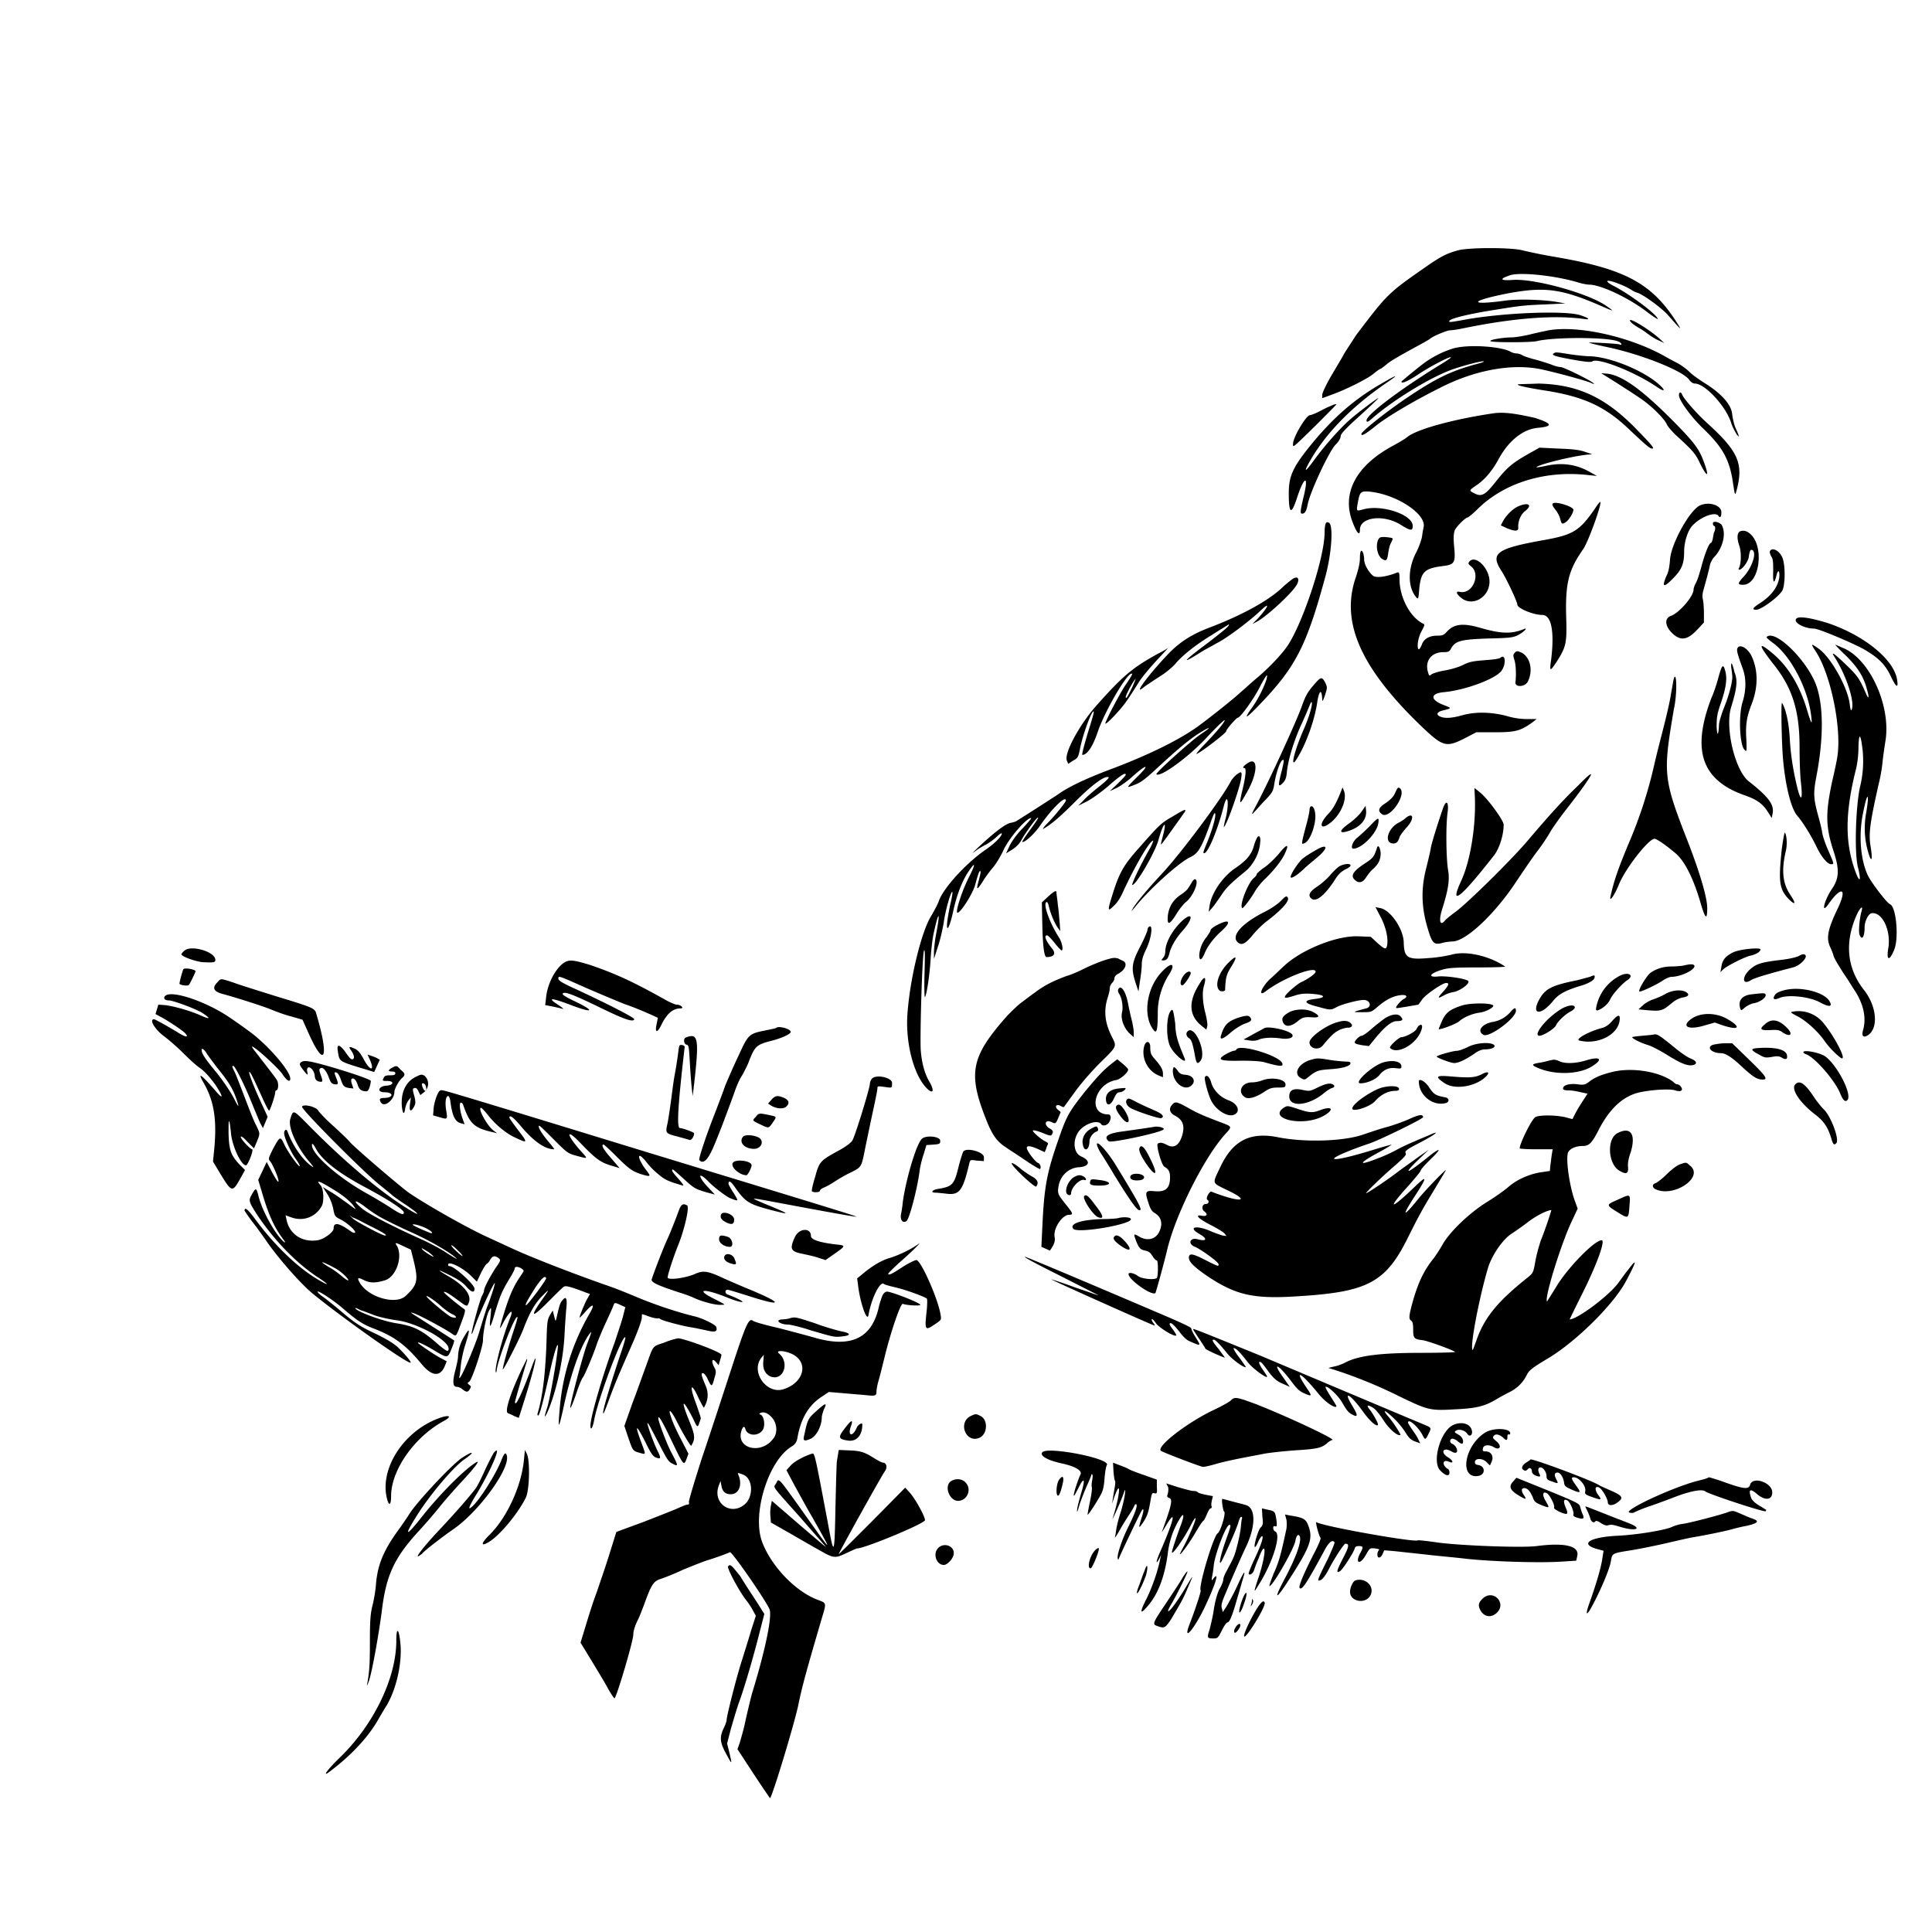 <svg xmlns="http://www.w3.org/2000/svg" viewBox="0 0 410 410"><path d="M309.5 53.1c-2.5.7-3.6 1.2-7.3 3.8-7.6 5.3-7.8 5.5-14.4 14.2l-2.4 3.7c-.8 1.5-2.3 3.9-3.2 5.5-.9 1.6-1.6 3.1-1.6 3.5v.7l1.9-.7c3.1-1.1 7.7-3.4 9-4.5.6-.5 1.3-1 1.4-1 .1 0 .8-.5 1.5-1.1.7-.6 3-1.9 5-3s3.9-2.1 4.2-2.4c.6-.5 3.5-1.7 4.1-1.7.2 0 1.2-.1 2.2-.3 11-2.3 19.9-3 26.3-2.1 1.4.2 1-.2-.8-.8-3.4-1.1-17.3-.5-25.4 1.1-1.2.2-2.3.4-2.4.3-.5-.5 2.5-1.3 7.5-2.2 7.4-1.2 7.8-1.3 12.8-1.5l4.3-.2-1.7-.3c-2.7-.5-8.3-.7-11.1-.3-8.1 1.1-7.4 0 .9-1.6 7.7-1.4 11.3-.9 20.1 3 2.1.9 2.2.9.6-.2-3.7-2.7-15.3-5.9-19.9-5.6-2.8.2-3-.2-.6-1 2.2-.7 9.8.1 14.6 1.6.7.2 1.7.4 2.1.4 2.5 0 8.4 2.8 12.2 5.7 1.3 1 2.4 1.7 2.4 1.6 0-.8-5.5-5-9.3-7-.8-.4-1.4-.8-1.4-1 0-.5 3.5.8 5.1 1.8.4.3.9.5 1.2.6 1.2.3 5.3 3.3 6.6 4.8 3 3.4 3.1 3.5 1.5 1-5.2-7.9-10.9-10.9-25.6-13.4-3-.5-6.1-1.2-6.9-1.4-2.4-.6-11.1-.6-13.5 0M345.9 68c0 .3.7.9 2.1 1.7.7.4 1.5 1 1.9 1.3.4.3 1.3.9 2 1.2l1.3.6-1.1-1c-2-1.8-6.2-4.4-6.2-3.8m-17.3 2.1c-.4.1-2 .4-3.6.8s-3.5.7-4.2.7c-1.8 0-4.8.5-4.5.8.3.3 8.5.3 9.8 0 3.6-.9 15.3-.9 17.4.1.7.3.8.9.2.6-.5-.2-6.7-.5-6.5-.4.1.1 1.7.5 3.6.9 7.3 1.5 16.1 5 17.6 6.9.4.6.9.9 1.3.9 2.1 0 6.6 4.8 7.7 8.4.2.7.8 1.8 1.1 2.3.4.5.6.7.5.4-.1-.3-.4-1.1-.7-1.7-.3-.7-.6-2-.7-2.9-.2-2.1-2.4-4.5-6-6.7-1.1-.7-2.5-1.7-3.1-2.3-.6-.6-1.6-1.3-2.1-1.6s-2.1-1.1-3.3-1.8c-7.4-4.1-18.2-6.5-24.5-5.4M308.2 74c-2.1.7-3.7 1.5-5.5 2.7-1.3.9-5.3 4.2-5.3 4.3 0 .5 1.4-.1 3.5-1.5 2.7-1.8 6.6-3.8 7-3.7.1.1-.8.7-2.1 1.5C297.3 82.5 290 88 290 89.2c0 .5.3.4 1.3-.5 4.5-3.9 12.2-8.6 16.9-10.3 2.6-.9 6.5-1.9 6.7-1.7.1.1-.9.4-2.1.7-5.2 1.5-8.1 2.9-14.5 7.2-4.4 3-9.4 7-9.4 7.5s.7.2 3.4-2c2.8-2.1 7.9-5.1 13.5-7.9 7.5-3.8 15.4-5.1 21.4-3.8 3.2.7 9.1 2.3 10.3 2.8.9.4 1 .4.5 0-.9-.7-6.2-3.3-6.8-3.3-.3 0-1.2-.2-1.9-.5-.8-.3-2.4-.8-3.5-1.1-1.2-.3-2.4-.7-2.7-.9-.3-.2-.9-.4-1.3-.4s-1-.2-1.3-.4c-2.1-1.1-9.1-1.6-12.3-.6m21.5 1c-.6.4.6.7 4.5 1.4 2.3.4 3.4.5 3.7.3 1.1-.9 9 2.2 13.7 5.4 1.6 1.1 2 .9.6-.4-3.4-3.1-10.6-6-14.9-6.1-.8 0-2.6-.2-4-.4-3.2-.5-3.1-.5-3.6-.2m13.3 6.2c1.7 1.1 3.9 2.5 4.9 3.2 2.2 1.4 5.2 4.3 5.8 5.6.2.5 1.1 1.5 1.8 2.2 3.7 3.4 4.3 4 5.3 6.2 1.6 3.2 2 2.8.7-.6-.9-2.4-1.9-3.8-5.4-7.4-7.3-7.5-11.7-10.7-15-11.1l-1.3-.1 3.2 2m-50 .3c-5.7 3.3-10.3 7.3-15.2 13.4-3.5 4.4-4.3 6.2-4.3 9.8 0 4.3.5 4.7 1.7 1.1 1.5-4.7 2.6-5.2 1.5-.6-.8 3.3-.8 3.8-.4 3.8.6 0 .9-.4 1.2-1.9.5-2.7 4.6-11.4 5.9-12.7.7-.7 1.1-1.4 1.1-1.8 0-.5.9-1.5 4-4.3 2.2-2 4-3.7 4-3.8 0-.2-4.8 3.4-6.3 4.8-2.2 2-5.1 5.3-7.3 8.3-2.1 2.9-2.4 2.8-.6-.3 3.4-5.7 8.7-11.1 16-16.1 2.8-1.9 2.3-1.8-1.3.3m29.1.1c-.1.2 1.6.6 5.3 1.2 8.6 1.3 13.1 3.4 18.1 8.1 3.6 3.4 4.6 4.3 5.1 4.3.6 0 0-.7-3.6-4.4-6.5-6.6-12.3-9.2-20.5-9.4-2.3.1-4.4.1-4.4.2m34.2 2.3c0 1 2.5 4.5 5.1 7 4.3 4.1 5.7 6.8 6.4 11.8.4 2.6.4 2.6.8 1.1 1.4-5.5.2-8.1-6.3-14-2.4-2.2-4.9-5.1-5.3-6-.3-.8-.7-.6-.7.1m-74 2.3c-.6.2-1.7.8-2.5 1.2-.8.4-1.6.7-1.8.7-.8 0-3.6 4.7-3.6 6.1 0 .8-.3 1.1 4.8-3.9 2.5-2.5 4.5-4.5 4.4-4.5-.1-.1-.7.1-1.3.4m34.7 1.5c-8.2 1.2-16.1 3.3-18.3 5-.6.5-2 1.3-3.1 1.9-7.8 4.2-10.9 10-8.6 16.1.9 2.4 1.6 3.2 1.6 1.7 0-2.7 5.1-3.3 8.7-1 2.1 1.3 2.5 1.3 2.5.2 0-2.4-6.6-4.6-10.5-3.5-1.5.4-1.5.5-1.1-1.7.4-2.1.6-2.3 3-2 5.7.8 11.6 4.9 10.9 7.5 0 .1-.2.9-.3 1.8-.1.8-.7 2.5-1.4 3.8-1.6 3.3-1.6 6.7-.2 8.8.8 1.1.8 1.1 1-1.5.4-3.5 1.1-4.2 5.2-4.7 2.3-.3 2.5-.8 2.2-4-.2-2-.1-2.9.1-3.5.3-.8 2.3-2.8 2.8-2.8.1 0 1.1-.8 2.1-1.8 5.6-5.5 14.2-8.2 23.3-7.2l2 .2-1.8-1c-2.8-1.5-5.8-1.9-9.2-1.1-1 .2-1.8.3-1.8.3-.4-.4 7-2.3 10.6-2.7l1.2-.1-1.5-.5c-1.1-.4-2.5-.6-5.6-.7l-4.1-.2-1.6.9c-4.3 2.4-5.2 3.2-7.9 6.6-2 2.5-2.8 3-4.3 2.2-1.2-.6-1.2-.6.4-1.7 1.8-1.2 3.4-3.1 4.8-5.7 2.1-3.8 5.1-6.2 8.2-6.5 3.3-.3 3.2-.9-.5-2.1-4-.9-6.5-1.3-8.8-1m12.6 19.1c-.3.2-.2.5.5 1.4.5.6.9 1.5 1 1.9.3 1.2.4 1.2 1.2.7.7-.5 1.6-2 1.6-2.6 0-.7-3.6-1.8-4.3-1.4m8.9 1.1c-3.3 4.8-4.7 5.6-10.8 6.7-10.1 1.8-11.5 2.8-9.1 6.5 1.1 1.7 3.4 6.6 3.4 7.2 0 .8 3.4 2.2 5.3 2.2s2.6 3.4 1.9 9.3c-.4 2.8-.3 2.8 1.1.7 2-3.1 2.2-4 2.1-8.6-.3-8.1.4-10.8 3.6-15.4 1-1.4 4-9.6 3.6-10-.2.1-.6.6-1.1 1.4m-16.4-.4c-1.1.5-2.5 1.9-3.2 3.2l-.4.8 1.3.6c1.7.7 2.5.7 2.4-.2-.1-1.2.5-2.7 1.4-3.4 1.8-1.4.7-2-1.5-1m38.8-.3c-2.2.8-6.3 8.2-6.5 11.6-.1 1.3-.3 2.6-.7 3.3-1.1 2.5-.7 2.7 1.2.8 2-2 2.5-3.2 2.5-5.9 0-2 .8-4.5 1.8-5.5 1.8-1.9 4.9-3 5.5-2 .3.5.6.2.6-.7.1-1.5-2.4-2.4-4.4-1.6m-79.6 4c-.1.2-.2 1-.2 1.8 0 5.3-4.6 19.2-7.9 24.1-1.3 1.9-4.1 4.8-6.5 6.8-1.3 1.1-2.7 2.4-3.3 2.9-1.4 1.3-5.1 4.3-8.7 7-4 3-10.8 6.4-19.4 9.6-5 1.9-8.6 3.6-10.8 5.2-.9.6-7.9 5.1-8.9 5.7-.2.1-.6.2-1 .3-1.1.1-3.7 2.1-7.4 5.6-1 1-1 1-.2.4.5-.4 1.5-1 2.3-1.4.7-.4 1.8-1.2 2.3-1.7.5-.5 1-.8 1-.6 0 .6-1.6 2.2-3.7 3.6-4.2 3-8.8 8.1-9.7 10.8-.2.6-.9 1.9-1.6 3.1-2 3.2-4.4 12.8-5 20.4-.5 5.8 1 12.3 3.5 15.5 1.7 2.1 2.5 1.6 1.1-.8-1-1.7-1.6-4-1.8-6.6-.2-2.9.3-20.5.7-21.2.2-.4.2 1.3.1 4.9-.1 3.3 0 5.3.1 5 .4-.7 1-4.8 1.2-8.2.1-1.8.4-4.4.7-5.6 1-4.6 1.4-4.5.5.2-.3 1.5-.5 3.4-.5 4.1v1.4l.9-2.8c.5-1.5 1-3.8 1.2-5.1.3-2.2 1.5-6.6 1.8-6.3.1.1-.1 1.2-.4 2.5-.3 1.3-.6 3.1-.7 4-.2 2.4.6.8 1.3-2.5.7-3.2 1.8-6.2 3.2-8.3 1.6-2.4 1.6-1.7 0 1.4-1.3 2.6-2.6 6.6-2.4 7.2.3.8 3.4-3.9 3.9-6 .6-2.3 1-3.3 1.1-2.5 0 .2-.2 1-.4 1.8-.6 2.1-.4 2.1.9.1.6-1 1.6-2.3 2.2-3 .5-.6 1.6-2.3 2.2-3.7 1.2-2.5 4.8-6.7 5.8-6.7.2 0-.6.9-1.7 2.1-1.2 1.2-2.3 2.7-2.8 3.7l-.8 1.7 1.3-.8c.8-.5 1.6-1.3 2-2.1.9-1.6 3.3-4.9 3.5-4.7.1.1-.6 1.1-1.4 2.2-1.6 2.2-2.1 3-1.9 3 .6 0 2.6-1.8 3.8-3.6 2.5-3.6 5.4-6.4 5.4-5.2 0 .3-2.3 3.2-4.1 5-.6.6-.9 1.1-.7 1 1.6-.9 3.4-2.4 6.6-5.6 3.6-3.6 6.2-5.6 7.2-5.4.3.1-.3.7-1.9 2-1.3 1-2.9 2.4-3.4 3l-1.1 1.1 2-1c1.1-.6 3-2 4.3-3.1 2.5-2.2 3.8-3.1 3.8-2.5 0 .2-.8 1-1.7 1.9l-1.7 1.6 1.5-.7c.8-.4 2.2-1.4 3.1-2.2 3.3-3 4.2-3 1.1 0-2.3 2.3-2.3 2.3-.3 1.5 1.3-.5 2.2-1.2 5.1-3.9 3.9-3.6 6.5-5.8 8.8-7.2 2.3-1.4 2.3-1.1-.1.5-1.8 1.2-9.5 8.1-9.3 8.4.7.8 6.7-3.5 10.7-7.8 2.9-3.1 4.2-4.2 3.7-3.4-.4.8-2.2 2.8-4.1 4.8-1.1 1.1-1.9 2.1-1.8 2.1.5 0 6.3-4.4 6.3-4.8 0-.4 2.2-2.9 2.5-2.9.5 0 3.5-4.1 4.8-6.8 1.3-2.4 1.7-2.9 1.2-1.1a25 25 0 0 1-3.3 6.2c-1.7 2.4-.7 1.7 2.5-1.7 7.1-7.5 9.4-12 13.3-26.3 1.5-5.4 1.8-11.7.7-11.7-.3-.2-.5 0-.6.3m82.2-.1c0 .2.1.5.3.5.3.2.2.9 0 1.3-.1.1-.2.7-.3 1.3-.1.6-.3 1-.4 1-.4 0-1.3 2.3-2 4.9-.4 1.5-.9 3.1-1.2 3.6-.3.5-.5 1.2-.5 1.4 0 1.5-3.1 5-4.8 5.6-1.4.5-1.3 2.1.2 3.6 1.8 1.8 3.3 1.6 5.5-.8l1.3-1.4v-1.9c0-1.1-.1-2.4-.2-2.9-.2-.7-.1-1.4.1-2.1.4-1.4 1.2-4.3 1.4-5.4.1-.4.5-1.2.9-1.6 1.9-2 2.6-5.2 1.5-6.9-.7-.6-1.8-.8-1.8-.2m5.7 1.7c-.6.4-.6 1.5-.1 3 .5 1.4.4 4-.1 4.8-.1.2 0 .3.1.3.6 0 1.8-1.6 2-2.6.2-1.5.4-1.7.7-1.6 1.1.4.1 3.6-1.7 5.6-1.4 1.5-1.4 1.8-.2 1.8 3.6 0 4.6-8.4 1.4-10.9-.7-.6-1.5-.7-2.1-.4m-76.5 1.4c-.9 1.1-.5 3.7.6 4.4.9.6 1.1.3 1.3-1.2.1-.7.3-1.7.6-2.2.5-1.1.6-1-.9-1.2-1-.1-1.4 0-1.6.2m82.9 2.8c-.1.2.1.7.3 1.1.4.6.4 1.2.4 3.2-.1 2.5.2 2.8.7.8.3-1.3.7-1.1.6.3-.2 2-1.6 3.9-3.8 5.4-1.9 1.2-2.1 1.6-1.1 1.6 1.1 0 5-2.9 5.6-4.2.5-1.2.6-4.6.1-6.4-.4-1.7-2.3-2.9-2.8-1.8m-87 1.4c0 1.1-.3 2.3-.8 3.9-3.4 9.5.8 19.2 13.5 31.5 4.9 4.7 5.5 4.9 9.5 2.9l2.5-1.3h4c4.3 0 5.4-.3 7.9-2.1l.9-.7h-2c-1.3 0-2.9-.2-4.5-.7-3.2-.8-6.5-.9-9.3-.1-2.2.6-3.6.7-4.6.3-1-.4-.8-1 .4-1.3 2-.5 2-.5.5-1.1-3.1-1.1-3.2-2.5-.3-2.8 4.6-.4 11-2.8 12.3-4.5 1.1-1.4.9-3.8-.2-2.8-.2.2-1.7.4-3.3.5-2.4.2-3.2.3-4.6 1-1 .5-2.7 1-4 1.2-1.2.2-2.4.6-2.7.8-.5.4-.5.4-.8-.6-.6-2.3.8-4.1 3.3-4.1 1 0 1.3-.1 1.6-.7.9-1.7 2.1-2 7.9-2.2 4.6-.1 5.3-.2 6.3-.7 1.2-.6 2.3-1.7 1.3-1.3-2.7 1.1-4.9 1-9.4-.3-3.5-1-5.4-.8-6.9.8-.7.8-1 .9-2.1.9-1.7 0-2.9.7-3.3 2-.2.5-.5.9-.6.9-.5-.2-.2-2.5.6-3.9.7-1.3.7-1.4.2-1.6-2.7-1.4-4.9-5.6-4.9-9.4 0-1.4-.1-1.5-.5-1.4-2.2.9-4.4 1.2-5.1.7-.9-.7-1.9-2.4-1.9-3.4 0-.4-.1-1.1-.2-1.4-.4-1-.7-.5-.7 1m23.2.8c-.3.4-.2.5.4 1 2.1 1.7.3 6-2.4 5.4-.9-.2-.8.4.2 1.2 2.4 2.1 6.1 0 6.1-3.4 0-2.8-3-5.8-4.3-4.2m-37.8 3.9c-.4.3-1.4 1.1-2.1 1.8-3.1 2.8-8.5 5.7-15 8.2-3.8 1.4-6.5 3.1-8.9 5.6-4.4 4.6-7.9 9.4-5.1 7 .3-.2 1.6-1.1 3-2 1.5-.9 2.9-2.1 3.6-2.9 1.4-1.7 4.3-4 7.6-6 1.4-.9 2.9-1.8 3.2-2 .6-.4.6-.4.4 0-.1.3-2 1.8-4.2 3.5-5.5 4.1-6.1 4.9-1.8 2.2.9-.6 2.5-1.4 3.5-2 2.1-1 7.1-4.8 9.3-6.9 2.2-2.1 1.7-.8-.7 1.8l-1 1 .8-.4c2.2-1.1 8-6.5 8.7-8.1.6-1.3-.1-1.8-1.3-.8m107.2 8.2c-.7.8 1.7 2.1 3.8 2.1.9 0 7.8 2.9 10.4 4.3 3.3 1.9 4.7 3.3 6 6.1 1 2.1 1.5 2.3 1.2.5-.6-4.3-7-9.5-14.8-12.1-3.6-1.1-6.1-1.5-6.6-.9m-6.3 3.9c-.1.1.5.6 1.3 1.2 3.9 2.8 7.6 10 8.2 15.8.2 1.8 0 1.5-1-1.8-1.5-5-4.1-9.2-7.3-11.8-3.1-2.6-3-1.8.3 2.4 4 5 5.5 9.9 5.5 17.6 0 2.6.1 6 .3 7.6.4 3.6 0 4.1-.8.9-.9-3.8-1.4-6.9-1.6-10.7-.2-3.1-.8-5.9-1.6-7.2-.3-.5-.1 8.7.2 12 .5 5.6 1.7 10.4 3 11.9s3.1 4.5 4.1 6.6c1 2.1 2.3 3.7 3.1 3.7.7 0 .6-.1-.6-2.9-.6-1.3-1.2-3.1-1.3-3.8-.1-.8-.5-2.3-.8-3.4-1.1-4-1.1-5-.4-8.7 1.6-8.4 1.5-15.7-.4-20-2.4-5.3-8.6-11.1-10.2-9.4m16.8 3.9c2.6 2.6 3.8 4.5 4.5 7.2.5 1.7.4 2.3-.2.9-1.3-3-1.7-3.7-4.1-6-2.5-2.4-3.5-3.2-2.6-1.8 2.4 3.7 4.3 9.3 3.7 11.1-.2.5-.3.2-.5-1.4-.6-3.6-4-9.6-6.5-11.4-1.7-1.2-1.8-1.2-.7.5 3.2 4.8 5.6 16.4 4.6 22.5-.1.7-.6 3.1-1.1 5.2-1.4 6.6-1.4 9.5.3 14.7 1.3 3.9 1.2 5.8-.3 8-1.7 2.5-2.4 5.6-.8 3.3 2.9-4.1 4.1-3.4 1.9 1.1-2 4.2-2.4 6.1-1.5 8 .3.6.6 1.4.7 1.8.1.4.6 1.3 1.1 2.1.5.8 1.1 1.8 1.4 2.2.3.4 1.1 1.7 1.8 2.8 2.1 3.1 2.7 6.1 2 8.6-.4 1.4 0 1.8 1 1.2 2.3-1.5 1.9-6.2-.9-9.7-3.5-4.5-4.1-9.9-1.5-15.8.7-1.5 1.4-2.2 1.1-1-.5 1.7-.7 4.4-.5 5.1.5 1.4 1.1.6 1.1-1.5 0-1.3.8-2.9 1.5-3 2.3-.3 4.2 3.8 3.5 7.6-.4 2.5.3 2.6 1.3.1s.4-9.1-.9-9.6c-.7-.3-3.9-4.5-4.7-6.1-1.6-3.4-2-8.7-1-13.4.9-4.6 1.4-4.3.6.3-.5 2.9-.3 5.8.6 8.6.6 1.9.8 1 .4-1.5-.5-2.8-.2-5.1 1.8-13.9.3-1.2.6-3 .7-4.1s.4-3.1.6-4.4c1.3-7.5-3.3-17.6-9-19.9-.7-.3-1.4-.6-1.6-.7-.1 0 .8 1 2.2 2.3m-23-1.5c-.2.5.1 1.4 1.1 4.2.8 2.1.8 4.6 0 7.2-.9 2.9-.6 9.1.4 10.1.5.5.5.5.4-2.3-.2-3 .1-4.7 1.1-7.3 1.5-3.8 1.4-7.5-.1-10.5-.9-1.6-2.5-2.4-2.9-1.4m-123.1 1.2c-5.2 2.9-7.2 4.5-12.8 10.8-3.6 4-7 10.2-6.4 11.8l.3.7.9-.6c1.2-.7 1.2-.6 1.7-3.1.8-3.5 2.5-7.8 2.8-7.4.1.1-.3 1.5-.8 3.1-1 3.2-1.8 6.1-1.6 6.1 1 0 2.2-1.7 3.3-5 1.5-4.3 5.8-11.7 7-12.2.5-.2.4.1-1.3 2.6-1.2 1.9-3.6 6.4-4.1 7.8-.4 1 3.3-2.8 4.6-4.8.5-.7 1.6-2.4 2.4-3.7.8-1.3 2.7-3.5 4.1-5 1.4-1.5 2.5-2.7 2.4-2.7.1.2-1.1.9-2.5 1.6m75.8-.2c-.3.3-.3.6 0 1.5.3 1 .4 3.1.2 4.7-.1 1.1 2 1 2.6-.1 1.2-2.3.6-5.2-1.3-6.2-.9-.4-1.1-.4-1.5.1m46 3.1c.1.6.2 1.4.2 1.6.2.9-.6 4.1-1.7 6.8-.6 1.5-1.1 3.2-1.1 3.7-.1 2.3-.4 2.6-.5.4 0-2 .1-2.7.9-5 1.1-3.2 1.4-5.3.9-6.9-.4-1.5-.7-1.2-1.4 1.4-.3 1.1-.9 3.1-1.5 4.4-4.3 11.2-2.1 17.6 7.4 20.8 2.2.8 3.5 1.7 4.5 3.3l.9 1.4.2-1.1c.3-1.8-1-3.5-5.1-6.7-2.9-2.3-5.1-11.4-3.7-15.8 1.2-3.9 1.4-5.6.7-7.3-.5-2.1-.8-2.5-.7-1m-88.8 3.9c-1.2 1.4-1.6 2.3-2.2 3.9-.9 2.8-7 16.1-9.7 21.2-1.2 2.2-1.2 2.4-.5 1.6.5-.5 1.5-1.7 2.4-2.6 1.4-1.5 1.6-1.8 1.8-3.2.5-3 1.5-5.6 2-5.2.1.1-.1 1.1-.4 2.3-.8 3.1-.8 3.6.2 2.6.6-.6.8-1.2.9-2.4.3-2.8 1.5-6.5 2.9-9.7.8-1.7 1.6-3.6 1.8-4.1s.4-1 .5-1c.4 0-.3 2.7-1.5 5.5-2.1 4.7-3.1 8.9-1.7 6.7 2-3.1 3.8-8.1 4.4-11.9.4-2.8 1-3.3 1.1-.9 0 .6.1.5.6-.9.5-1.6.5-1.7 0-2.7-.7-1.3-.9-1.2-2.6.8m76.6-1.5c-.1.2-.3 1.7-.6 3.2-.2 1.5-.9 4.4-1.4 6.4-.5 2-1.5 5.8-2.1 8.4a96.3 96.3 0 0 1-5.6 17.2c-2.2 5.3-3 7.7-3.7 10.8-.4 1.6.8 0 1.8-2.5 1.4-3.4 6.3-9.6 7.5-9.6.5 0 2.5 1.4 4.5 3.1 2 1.7 3.9 5.6 5.4 10.9.9 3 1.3 3.3 1.3.7 0-2.2-1.5-7.3-4-13.8-5.4-13.8-5.4-14.6-3.1-28.3.8-3.5.6-8.6 0-6.5m-115 1.9c-1.1 2.2-1.1 2.2-1.3 2-.2-.2 1.8-3.9 2.1-3.9 0 0-.3.8-.8 1.9m155.1 13.4c.2 2.4.1 4.9-.6 7.7-.9 4.3-1.2 14-.4 17 .7 2.8.4 3.4-.5 1-2.3-6.2-2.3-12.5.1-22 .3-1.3.5-3 .5-4.7.1-3.2.5-2.6.9 1M264.7 162c-.9.6-1.1 1-.6 1 .4 0 .3 1.6-.4 4.5-.8 3.4-.7 3.5.7 1 2.6-4.3 2.7-8.2.3-6.5m-2.3 2.4c-.4.3-.9.9-1.2 1.4-1.8 3.5-10.5 15.2-14.7 19.7-2.9 3.1-5.4 6.1-6.1 7.3-.4.7-.4.7.3-.1 3.1-3.9 9.4-9.6 11.9-10.8 1.7-.8 2.4-2 4.3-7.3.6-1.8.9-2.3 1-1.9.1.8-.6 3.3-1.7 6-.5 1.2-.9 2.2-.8 2.3.7.7 3-4.7 4.4-10.3.2-.6.4-1.1.5-1.1.4 0 .3 2.1-.2 4.1-.3 1-.4 1.8-.4 1.8.5 0 3.3-7.9 3.7-10.3.2-1.5.1-1.6-1-.8m72.1 2.7c-3 2.9-5.8 6-10.3 11.3-3.3 3.9-12.6 13.1-15.3 15.1-1.1.8-2.2 1.7-2.3 1.9-1 1.2-1.3 0-.6-2.3 1.3-4.1 1.7-6.3 1.3-8.5-.4-2.3-.5-9.4-.1-12.2.3-2.3-.3-2.8-1-.8-1 2.9-2.5 7.6-2.6 8.6-.1.6-.5 2.3-.9 3.9-1.1 4.2-1.1 8 .1 12.3 1.1 3.8 1.4 4.2 3.3 3.7.7-.2 1.7-.3 2.1-.3 2.8 0 8.8-5.6 13.3-12.3 1.6-2.4 3.7-5.5 4.7-6.8 1-1.3 2.2-3.1 2.7-4 .5-.9 2-3 3.3-4.7 3-3.8 5.8-7.7 5.4-7.7-.3 0-1.6 1.3-3.1 2.8m-38.4 1.1c-.4.9-.9 1.4-2 2.2-1.6 1-1.8 1.7-.8 2.4 1.6 1.1 5.3-4.2 3.8-5.5-.4-.3-.5-.2-1 .9m-11.5-.3c-1 2.5-1.7 3.8-2.8 4.9-2.2 2.4-1.5 3.6.9 1.5 2-1.8 3.2-4.8 2.5-6.5l-.3-.7-.3.8m28.4 1.6c.2 6-1 13.3-2.9 17.4-2.6 5.6-.3 3.9 6.9-5.3 1.2-1.5 2.1-4.4 2.1-6.6 0-.9-3.5-5.7-5.1-6.9l-1.1-.9.1 2.3m-34.9 1.7c-.1.1-.2.4-.2.7 0 .3-.3 1.8-.7 3.2-1.1 4.2-1.1 4.2-.3 3.8 1.2-.5 2.5-4.3 2.2-6.3-.1-1-.6-1.8-1-1.4m10.8 1.1c-.5.7-1.6 1.7-2.4 2.3-2.3 1.6-2.5 2.4-.5 1.8 2.6-.8 4.1-2.4 3.9-4.4l-.1-1-.9 1.3m-40.1 1c-2.5 1.4-2.9 1.9-7.5 7.1-2.9 3.3-3.8 4.9-5.2 9.4-1.1 3.5-1.1 3.8.3 2.4.7-.6 1.5-1.9 2-3.1 2.5-5.4 5.6-10.7 6.3-10.7.1 0-.2.8-.7 1.7-1.9 3.3-4 7.7-3.7 7.7.8 0 4.7-6.7 5.5-9.4 1.1-4 2-4.7.9-.7-.2.8-.4 1.5-.3 1.5.1.1 4.6-6.3 5.1-7 .2-.6-.2-.4-2.7 1.1m49.5.3c-.3.3-1.1.8-1.7 1.1-2.2 1.3-2.9 4.3-.9 4.3.7 0 1-.4 1.3-1.3.1-.4.8-1.3 1.5-2.1 1.7-1.8 1.5-3.4-.2-2m-7.7 1.8c-.9.9-2.1 2-2.6 2.4-.9.7-1.5 2.3-.8 2.3 1.8 0 5-3.3 5.3-5.4.2-1.4 0-1.3-1.9.7m87.5 5c-.7 6.8-.5 8.3 1.5 10.4 1.4 1.4 1.6 1 .4-.8-1.7-2.5-2-5.2-1-9.5.3-1.3.2-3.1-.2-3.8-.1-.2-.4 1.4-.7 3.7m-111.3-2.7c-.1.2-.5 1-.7 1.8-.5 1.9-1.7 3.2-3.9 4.7-2.7 1.8-5.1 5.3-5.5 8l-.2 1.3.7-.8c.4-.4 1.2-1.6 1.9-2.6 1.1-1.7 2-2.6 5.2-5.2 1.6-1.3 2.9-3.7 3.1-5.8.2-1.4-.1-2-.6-1.4m4.5 3.6c-.8.9-2.1 2.2-3 2.8-.9.6-1.6 1.3-1.6 1.4 0 .2-.3.6-.7.9-1.2 1.1-3 5.7-2.4 6.3.2.2 1.9-2.1 2.7-3.5.4-.7 1.4-2 2.3-2.8 2-2 3.3-3.7 4-5.1 1.1-2.3.6-2.4-1.3 0m7.8-.8c-.9.5-2 1.2-2.5 1.6-.8.5-2.7 3.3-2.7 4 0 .5 1.3-.3 2.7-1.6.8-.8 2.2-1.9 3-2.6 2.5-2.1 2.1-3-.5-1.4m13.1-.5c-.6 1.8-.8 2.1-2.5 3.2-2.6 1.7-3.2 2.7-2.1 3.6.8.7 1.6.5 2.3-.6.4-.6 1-1.4 1.5-1.8 1.2-1.1 1.6-2 1.6-3.4-.1-1.2-.6-1.9-.8-1m-7.9 3.8c-.5.3-1.4 1.2-2 1.9-.6.7-1.8 1.8-2.7 2.4-1.7 1.1-2.1 1.9-1.3 2.6 1 .8 2.8-.7 4.8-3.7.9-1.5 1.5-2 2.4-2.5.7-.3 1.2-.7 1.1-.9-.1-.4-1.3-.3-2.3.2m-31.3 3.3c-.2.4-.6 1-.8 1.3-.2.4-.9 1-1.5 1.4-1.9 1.2-2.9 3-2.9 5.3 0 1.3.6.9 1.9-1.2.6-1 1.5-2.1 2-2.5 1.5-1.2 2.8-4.3 2-4.8-.2-.1-.5.2-.7.5m-30.6 3.2l-1.3 1.2.1 4.8c.1 4.5.4 6.8.9 6.8 1.6 0 2.1-.7 1.1-1.9-1.3-1.6-1.7-2.7-1-2.7.2 0 .9.7 1.6 1.6.7.9 1.4 1.6 1.5 1.6.4 0 .1-1.8-.6-2.8-1.9-3-3.3-6.8-2.7-7.4.2-.2.4 0 .6.9.4 1.7 1.3 3.7 1.9 4.5l.5.7-.1-1.6c-.1-.9-.2-2.6-.4-3.9-.1-1.2-.3-2.4-.3-2.6.1-.7-.5-.4-1.8.8m49.3 1c-.6.6-2.2 1.7-3.7 2.4-4.6 2.4-6.7 4.9-5.4 6.2.8.8 1.6.5 3.1-1.3.8-1 2.1-2.3 3-3 3.3-2.5 5-4.4 4.6-5.1-.3-.5-.5-.3-1.6.8m21.3 3.3c1.1 2.1 1.6 4.4 1.4 5.8-.2 1.2-.4 1.2-2.1-.3l-1.4-1.3-2.6-.1c-4.6-.2-12 2.8-15.7 6.2-1.1 1-2.4 2.3-2.9 2.7-2 1.8-2.9 4.2-1 2.7 3.7-2.8 10.5-5.4 10.5-4.1 0 .4-1.5 1.5-3 2.2-.5.2-1.5 1-2.4 1.8-1.8 1.7-1.5 1.9 1.2 1 1-.3 1.9-.4 3.3-.3 3 .2 3.3.8.7 1.1-2.5.3-2.3.9.5 1.6 2.9.8 2.9.8 4.2.1 1.1-.6 4.6-1.5 5.7-1.5 1.4 0 1.8 1.5.5 1.8-3 .8-3 .8-.9.8 2 0 2 0 3.3-1.1 1.6-1.4 3.2-2.3 4.8-2.5 1.4-.2 1.8.3.8.8-.7.4-1.8 1.7-1.6 1.9.1.1 1.1-.1 2.4-.3l2.3-.4s.4-.5.8-1.1c.7-1 4.3-3.5 5.1-3.5.7 0 .6.4-.5 1.7-1.4 1.5-1.4 1.7-.1 1 .5-.3 1.5-.7 2.3-.8 1.6-.4 3.6-2 2.9-2.4-.9-.5-4.5-1-6.1-.9-2.5.3-2.1-.6.6-1.4 1.3-.4 2.6-.5 7.7-.5 3.5 0 5.9-.1 5.7-.2-3.4-2.3-8.4-3.4-11.4-2.5-.8.2-2.9.6-4.7.7-4.6.4-5.3 0-5.4-3.2 0-2.9-2.8-7-5-7.4l-1-.2 1.1 2.1m-42 .7c-2.1 1.9-3.7 4.7-3.7 6.6 0 .5-.2 1.1-.5 1.4-.4.5-.4.5.1.5.7 0 1-.4 1.3-1.6.3-1.2 1.2-2.9 2.6-4.5 2.4-2.6 2.5-4.4.2-2.4m7.3 1c-.8.4-1.4.9-1.4 1.1 0 .2-.4.8-.8 1.4a6.8 6.8 0 0 0-1.6 3.9c0 1.3.5 1.1 1.1-.3.6-1.5 1.9-3.3 3.6-4.8 2.2-2 1.8-2.7-.9-1.3m-14.6.5c-.1.1-.2.4-.2.6s-.7 1.9-1.6 3.6c-1.8 3.5-1.9 4.6-.8 7.9l.5 1.5.3-2.1c.2-1.2.4-2.8.4-3.6 0-1.1.3-1.9.9-3.2 1.2-2.4 1.6-5.8.5-4.7m-204.5 4.9c-.4.3-.7.7-.7.8 0 .5 3.1 1.6 4.7 1.7 2.3.1 2.5 0 2.5-.5 0-1.7-5-3.2-6.5-2m328.6.4c-1.6.8-2.3 1.6-2.5 3.1l-.2 1.1.6-.6c.9-.8 4.7-2.7 5.8-2.9 1-.2 2.1-.8 2.1-1.3.1-.5-4.3-.1-5.8.6m13.9.8c-.4.2-1.9.6-3.7.8-4.2.5-5.2.8-6.6 2-1.8 1.6-1.7 3.5.2 2.3.8-.5 3.9-1.4 8.9-2.7 1.3-.3 2.9-1.8 2.7-2.5-.2-.4-.7-.4-1.5.1m-147.7 1c-1.1.4-2.8 1.1-3.8 1.6s-2.7 1.3-3.8 1.6c-2.7 1-4.6 1.9-6.6 3.4-1 .7-2.3 1.7-3.1 2.3-.7.5-2 1.8-2.9 2.7-7.8 8.8-8.5 12.2-4.4 22.4 1.2 3 2.2 4.4 4.1 5.6.7.5 2.6 1.7 4.2 2.8 1.6 1.1 2.9 1.8 3 1.8.3-.3.1-1.1-.4-1.3-.6-.2-2.4-2.6-2.4-3.2 0-.6 1-.4 2.7.4l1.1.5.3-.7c.1-.4.3-.8.4-1 .1-.2-.2-.4-.6-.6-1-.5-2.8-2.1-2.6-2.3.1-.1 1 .1 2 .5 1.4.6 1.8.7 2 .4.4-.6.3-.9-.4-1.3-1.3-.7-1.1-2 .3-1.4.9.4.9.5 1.5-.9l.5-1.2-.6-.5c-.8-.7-.3-1.3.6-.8.3.2.6.3.7.2l2.4-3.3c1.3-1.8 3.6-4.4 5.2-6 3.7-3.6 3.6-3.5 2.6-5.5-1.6-3.1-1.8-5.7-.9-8.5.2-.6.4-1.4.4-1.8 0-.4.2-.9.5-1.2.3-.3.5-.7.5-1 0-.3.3-.7.7-.9 1.6-.8 2.2-2.3 1.1-2.8-.2-.1-.7-.3-1-.5-.9-.2-1.1-.2-3.3.5m26.6.5c-2 2-2.9 4.8-1.8 5.8.4.3 1.2.2 1.2-.2 0-.1 0-.8.1-1.6.1-1.1.3-1.8 1.1-3.1 1.5-2.4 1.3-2.8-.6-.9m-140.9-.1c-1.8 1.2-3.5 4.4-3.8 7.3l-.2 1.7 1.6.3c.9.2 1.8.4 2.1.5.3.1 0-.2-.7-.7-2.7-1.7-2-1.8 2.5-.1 4.7 1.8 5.2 1.3.8-.8-1.7-.8-2.7-1.4-2.6-1.6.3-.6 2.1.1 7.7 2.8 5.3 2.6 7.3 3.3 7.5 2.6.1-.3-5.1-3-12.2-6.3-2.9-1.3-3.9-1.9-3.9-2.3 0-.7-.1-.7 6 2 3 1.3 6.6 2.8 8.1 3.4 1.5.5 3.7 1.4 4.8 1.9 1.2.5 2.2 1 2.2 1l-.2 1.1c-.5 2 0 2.3.9.5 1.2-2.5 2.5-3.6 4.1-3.6.9 0 .1-.8-.8-.8-.3 0-1.2-.4-2-.8-7.1-4-10.8-5.7-16.3-7.6-3.6-1.1-4.5-1.2-5.6-.5m237.6.6c-.6.1-1.7.2-2.6.2-1.7 0-3.3.5-4.5 1.4-.7.5-2.6 3.6-2.3 3.9.2.2 3.4-1.3 4.8-2.2.7-.5 1.6-.9 2-.9 1.9 0 4.9-1.4 4.9-2.3-.1-.4-.7-.5-2.3-.1m-110.6 1.2c-3.4 3.4-4.3 9.6-1.8 12.6.6.7.8-.4.8-3.9 0-2.6.8-5.4 2.2-7.7 1.7-2.5.9-3.2-1.2-1m-207.8-.4c-.2.4-.9 3-.8 3.1.3.3 1.8.5 2 .2.3-.4 1.4-2.7 1.4-2.9-.1-.4-2.4-.8-2.6-.4m212.3 1.3c-.7.9-.9 2.1-.3 2.1.4 0 1.8-2.1 1.8-2.6-.1-.6-.9-.3-1.5.5m92.5.1a9.55 9.55 0 0 0-4.9 6.4c-.2.9-.1 1 .3.9 1.1-.4 2.2-1.4 2.6-2.3.5-1.1 2.3-3.1 3.5-4 1.8-1.1.4-2-1.5-1m-6.3.2l-2.6.7c-5.5 1.1-6.9 1.8-8.2 4.2-1.7 3.2.4 3.4 3 .2 1.2-1.5 2.7-2.2 5.5-3.1 1.9-.5 3.3-1.3 3.3-1.9.1-.5-.1-.5-1-.1m-82.8 1.4c-2.5 3.9-2.3 6.8.4 9l1 .8.2-.7c.1-.4-.1-1.6-.4-2.8-.6-2.3-.7-4.5-.3-5.8.6-2 .1-2.2-.9-.5m-208.5-.2c-1.2 1.2-.7 2 1.4 2.5 2.9.8 7.6 2.3 9.7 3.1 1.2.5 3.3 1.3 4.6 1.6l2.4.7 1.3 2.9c3.4 7.6 4.4 5.3 1.7-3.9-.4-1.5-.2-1.4-9-4.1-3.5-1.1-7.4-2.3-8.7-2.8-2.8-.9-2.6-.9-3.4 0m191.2 1.5c-.1.2 0 .6.2.9.6.9.9 2.8.6 4-.3 1.3.4 3.3 1.7 4.5l.8.7v-1c0-.5-.2-1.7-.4-2.5s-.6-2.5-.8-3.6c-.5-2.7-1.6-4.2-2.1-3m141.5.1c-1.2.3-1.8.6-2.1 1-.6.9-.3 1.2.9.7 1.8-.8 6.4-.3 8.6.9 2 1.1 2.8 1 2-.3-1.2-1.9-6.1-3.1-9.4-2.3m-25.5.9c-.7.4-1.9.9-2.5 1.1-.6.2-1.6.7-2.1 1.2l-1 .9 2.1.2c2.6.2 3 .1 4.7-1.3.9-.8 1.7-1.2 2.5-1.4 1.3-.2 1.6-.6.9-1.1-1-.7-3.1-.5-4.6.4m18.5 0c-2.1.2-3 1.3-2.5 3 .2.5.2.5 1-.2.5-.4 1.3-.8 1.9-.9 1.2-.2 2.5-1.1 2.5-1.7 0-.5-.3-.5-2.9-.2m-336.8.4c-.4.5 0 .9.8.9 1 0 6 1.9 7.2 2.7 1.8 1.2 1.6 1.4-.4.5-2.2-1-5.8-2-7.6-2.2l-1.4-.1-.3 1-.3 1 1.3.7c1.8 1 4.8 3 5.1 3.5.7.8-.1.7-1.5-.2-2.1-1.3-5-2.9-5.2-2.9-1.1 0 .1 2.1 2.1 3.6 1.2.9 3 2.5 4.1 3.6 1.1 1.1 2.7 2.6 3.6 3.2 1.1.8 2.1 2 3.2 3.5 1.6 2.4 1.8 3.3.3 1.6-3.2-3.7-4.2-4.5-2.9-2.2 2.4 4.1 3 8.2 2.3 14.9l-.2 2 1.5 2.5c2.5 4.1 2.6 4.1 4.3 1.1l1-1.8-1.1-1.1c-1.9-2-2.3-3.1-2.4-6.7 0-2.1 0-2.9.2-2.4.1.4.2 1.4.3 2.1.1 2.6 2.1 7.1 3.2 7.1.4 0 1.7-3.3 1.3-3.4-.6-.2-2.4-2.2-2.4-2.6 0-.3.5 0 1.4 1l1.4 1.4.6-1.4c.7-1.8.8-1.6-.3-3.8-.5-1-1.5-3.6-2.3-5.7-.8-2.1-1.7-4.4-2-5.1-.7-1.4-.7-1.5-.4-1.5.4 0 2.6 4.5 3.9 7.8.7 1.7 1.5 3.6 1.8 4.3l.6 1.1.5-1.2.5-1.2-1.2-2.6c-1.5-3.2-2.9-6.7-2.7-6.9.2-.2 1 1.6 2.7 5.3.7 1.6 1.4 2.9 1.5 2.9.2 0 1.3-3.2 1.3-3.9 0-.2.1-.4.2-.4.5 0 .6-1.6.1-2.3-.6-.9-3.2-4.2-4.5-5.9-.5-.6-.8-1.1-.7-1.1.6 0 5.5 4.5 6.4 5.8.9 1.4 1.7 1.9 1.7 1 0-1.7-5-7.4-8.8-10.1-1.2-.9-3.2-2.3-4.4-3.1-5-3.3-12.2-5.7-13.4-4.3m275.2 2c-2.5.8-3.4 1.5-4.2 3.3-.4.9-.7 1.7-.7 1.7.2.2 3.8-1.1 4.4-1.7.9-.8 2.7-1.6 4.3-1.8 1.4-.2 3-1.1 2.9-1.5-.3-.6-5-.6-6.7 0m21 .8c-3.1 1.9-6 5.6-4.5 5.6.8 0 3.2-1.5 3.5-2.2.4-.9 2-2.4 3.2-3 .4-.2.8-.6.8-.8 0-.7-1.6-.5-3 .4m-10.7.6a6.27 6.27 0 0 1-3.9 2.1c-2.2.5-3.2 1.9-1.8 2.7 1.2.7 6.9-3.5 6.9-5.1 0-.8-.3-.7-1.2.3m-72.1-.2c-.9 1.1-1 5.8 0 7.6.9 1.7 3.6 3.9 3 2.4-1.6-3.8-1.9-4.9-2-7.4-.4-2.8-.5-3.3-1-2.6m25.2.2c-1.4.8-1.7 1.3-1.3 2.2.5 1 1.6.9 3-.2 1.2-1 1.5-1 3.4-.9 1.4.1 1.4-.4 0-1.1-1.3-.8-3.8-.7-5.1 0m106.8-.1c-.5.1-.4.2.9.9 1.9.9 4.5 3.3 5.9 5.3 1 1.5 3.3 3.7 3.7 3.7.9 0-2-5.3-4.2-7.8a6.8 6.8 0 0 0-6.3-2.1m-86.5 1.4c-.7.5-2 1.5-2.9 2.3-.9.8-1.8 1.4-2 1.4-.5 0-1.5 1-1.5 1.4 0 .3.5.4 1.5.6l1.5.2.9-1.1c2.4-3 3.9-4.2 5-4.2 1.2 0 1.5-.3.9-.9-.5-.8-2-.6-3.4.3m65.2 0c-2.5 1.7-.9 2.6 2.7 1.5l2.1-.6 1.7.6c3.7 1.2 4 .3.5-1.6-2.3-1.1-5.1-1.1-7 .1m-96.4-.1c-2.2.8-2.9 1.5-3.6 3.8-.3 1 .5.7 2.1-.7.8-.7 2.1-1.5 2.8-1.8 1.5-.5 1.8-.8 1.3-1.4-.3-.5-1-.4-2.6.1m79.4.7c-.7.8-1.4 1.3-2.3 1.5-2.6.7-5.5 2.3-4.7 2.6 3.8 1 8.2-1.1 8.6-4.2.2-1.4-.3-1.4-1.6.1m-58.2.2c-2.4.6-6 3.2-6 4.3 0 1.3 1.8 1.8 2.8.7 1.8-2.2 2.5-2.8 3.5-3.3.6-.3 1.4-.5 1.8-.5.9 0 1.2-.5.6-1-.5-.5-1.4-.6-2.7-.2m90.6.5c-1.2 1-.9 1.3 1.2 1.2 1.4-.1 2 0 2.6.5 1.7 1.1 2.3.4.9-1-1.8-1.8-3.3-2-4.7-.7m-73.3.2c-.2.1-.4.4-.6.8-.3.6-2.4 1.7-3.2 1.7-.5 0-2.7 2-2.4 2.3 1.4 1.4 5.1-.5 6.4-3.2.6-1.3.5-2-.2-1.6m-136.4.5c-.1.1-1 .3-2 .5-3.9.8-3.9.7-6.1 5.5-1.1 2.3-2.3 5.1-2.8 6.3-.4 1.2-1.4 3.8-2.2 5.9-1.9 4.8-3.5 9.7-3.3 9.9.8.8 1.6.2 2.7-2.1 1.2-2.6 3.5-8.8 4.8-12.4.4-1.2 1.1-2.8 1.6-3.5.4-.7 1-1.9 1.3-2.6 1.4-3.7 1.7-3.9 5.2-4.8 2.2-.6 3.8-1.4 3.8-1.8 0-.7-2.6-1.3-3-.9m103.5.1c-.2.1-.7.4-1.1.6-.4.2-1.3.7-2 1.1l-1.3.7 1.2.2c.8.1 1.5.1 2.1-.2 1-.4 2.8-.5 4.8-.2 1.7.2 2.8-.3 2.1-1-.8-.8-5-1.7-5.8-1.2m-16.3.7c-.4.4-.2 1.1.3 1.4.5.3.8 1 1.3 3.8.3 1.6.5 1.8 1.1 1.1 1.5-1.7-1.2-7.9-2.7-6.3m96.6.9c-1.1.1-2.1.2-2.2.3-.2.2 1.7 1.2 3.4 1.7.7.2 2.6 1.2 4.2 2.2 2.9 1.8 4.3 2.3 5.4 2 .9-.3.6-.9-.7-1.4-.7-.3-2-1.2-3.1-2.1-3.3-2.7-3.8-3-4.4-3-.4.1-1.5.2-2.6.3m-203.1.4c-.5.2-.4 1.4.2 1.5.5.1.5.5.7 3.8.1 2 .3 4.4.4 5.4l.2 1.7.3-2.5c1.1-9.7.9-11-1.8-9.9m97.3 1.9c-.6 2.4.7 5.1 3 6.1l1 .4v-.7c0-.9-.4-1.6-1.6-3-1-1.1-1.1-1.4-1.1-3-.2-1.1-1-1-1.3.2m68.7.1c-.8.4-1.9.8-2.3.8-.8 0-4 .9-4.3 1.2-.2.2 3 1.4 3.7 1.4.9 0 2.4-.7 4.3-2 .8-.6 1.6-.9 2.2-.9 1.5 0 2.5-.5 1.9-1-.9-.6-3.8-.4-5.5.5m52.1-.5c-1.6.5-.4 1.8 1.6 1.8 1 0 2.4.9 4.6 3 2.3 2.1 3.1 2.6 4.3 2.6 1.2 0 .6-.8-3-4.3l-3.5-3.4h-1.5c-.9 0-2 .2-2.5.3m-219.4.2c-.1.1-.2.9-.3 1.7-.1.8-.4 2.8-.7 4.4-.3 1.6-.6 4.1-.8 5.6-.2 1.5-.5 3.5-.7 4.6-.5 2.3-.6 2.3 2.1 3 1.1.3 2.2.6 2.5.7.4.2 1-.7 1-1.4 0-.2-2.4-1.1-3-1.1-.7 0-.5-4.3 1-17.2 0-.4-.9-.6-1.1-.3m-72.5 1.2c.3 2.1.3 2.1 4.1 3.3 2 .6 3.6 1.1 3.6 1.1s.3-.6.6-1.3l.6-1.3-.7-.4c-.4-.2-1-.4-1.3-.5l-.6-.2.5 1.1c1.1 2.5 0 2.4-1.3-.1-.7-1.3-1.2-1.9-1.8-2.2-1.3-.6-1.5-.5-.9.3.7 1 .8 1.8.3 1.9-.3.1-.8-.5-1.4-1.4-1.3-1.8-2-2-1.7-.3m301.6-.7c-1.9.1-1.9.4 0 1.4 1.2.7 1.4.7 2.7.5 1.1-.2 1.6-.2 2.2.2.9.5 1.2.2 1-.7-.4-1.1-2.4-1.6-5.9-1.4m-329.4 1.2c.3.5 1.3 1.8 2.2 3 2.2 2.7 3.1 4.1 3.8 5.9 1 2.7.9 2.9-.3.5-.8-1.5-2.1-3.4-3.5-5.2-2.5-3-3.3-4.2-3.3-4.9-.1-.6.5-.3 1.1.7m218.5-.9c-.1.2-.4.3-.6.3s-1.1.4-1.8.8c-1.8 1.1-1.2 1.4 3.5 1.3 2.2 0 3.9.1 4.7.3 3.6 1 4.2 1 3.9.2-.7-1.6-9-4.1-9.7-2.9m120.3.6c0 .1.2.3.5.4 1.9.6 6.2 5.6 7.3 8.3.6 1.5 1.1 2 1.6 1.4.9-1.3-2.1-7.1-4.6-9.1-1.1-.9-4.8-1.6-4.8-1m-46 1.7c-2.2.7-4.6.8-5.8.2-.7-.3-1-.4-1.8-.2-.5.1-1.5.4-2.2.5-1.9.3-2 .5-.6 1.1 3.8 1.7 9.4 1.4 12-.6 1.9-1.3 1.1-1.8-1.6-1m-100.5.5c-2.1 1.6-3.4 3.1-5.9 6.1-3.4 4.3-3.9 5.1-5.6 10-2.6 7.4-3.1 10.3-3.5 18.8l-.2 4.2.9.4c.5.2.9.4.9.4.9-1.2 1.2-2.1 1-2.9-.3-1.8 1.6-4.7 3.1-4.7.9 0 .8-.3-.4-1.8-1.9-2.4-2.1-2.6-1.9-4 .3-2.4 2.1-4.2 4.5-4.3 2.2-.2 2.4-1.4.3-2.3-1.7-.8-1.8-3.7-.3-5.5 1.4-1.6 4-2.3 4.6-1.3.3.4 1.1.3 1.6-.3.6-.9.5-1.8-.1-1.8-4.5 0-3-6.5 1.7-7.3 1-.2 2.7-1.8 2.5-2.3-.1-.2-.6-.7-1.2-1.2l-1.1-.9-.9.7m41.7-.5c-2.4.8-3.5 2.9-1.8 3.8.7.4.8.4 1.5-.2 1.8-1.4 2-1.5 4.8-1.7 2.8-.2 4.2-.7 4.2-1.3 0-.2-.3-.3-.7-.3-.4 0-1.8-.1-3.3-.3-3-.5-3.1-.5-4.7 0m-214.1.5c-.3.3-.2.6.5 1.5 1 1.3 1.1 1.3.9.4-.2-.9.4-1.2 1-.5.3.3.6 1 .6 1.5.1.7.3.9.8 1.1.9.2 1 .1.5-1.3-.4-1.1-.4-1.3-.1-1.5.5-.3 1.2.4 1.8 2 .4 1.1.6 1.3 1.2 1.4.8.1.9 0 .3-1.5-.4-1-.4-1.1.1-1 .3.1.6.6.9 1.4.5 1.5.7 1.7 1.8 1.9l.9.1-.3-.9c-.2-.5-.2-1-.1-1.1.4-.4 1 .2 1.3 1.2.3 1 .8 1.4 1.9 1.4.4 0 .8-1.1.9-2.2 0-.5-11.9-4.2-13.6-4.2-.6-.1-1.1.1-1.3.3m230-.1c-2.3.5-6.7 4.5-5.1 4.5 1.4 0 3.2-.8 4-1.7 1-1.3 2.2-1.7 3.6-1.5 1 .1 1.1.1 1.1-.4 0-1-1.7-1.4-3.6-.9m-210.6 1.2c-.4.2-.7.5-.7.6 0 .1.3.2.7.2.5 0 .7.1.7.4 0 .3-.3.4-1.1.4-.9 0-1.2.1-1.4.6-.3.6-.2.6.8.6 1.5 0 1.4.9-.2 1-1.7.1-2.1 1.4-.4 1.4 1.9 0 2 1.1.1 1.2-1.1 0-1.3.2-.9.9.7 1.3 2.9-.5 2.9-2.2 0-.6.9-2.3 1.6-2.9.8-.7.7-1-.3-1.8-.8-.9-.8-.9-1.8-.4m165.7.7c0 2.6 2.7 4.5 4.1 2.9.8-.9.1-2-1.4-2.1-.9-.1-1.2-.2-1.7-.9-.7-1-1-.9-1 .1m93.2.2c-2.4.6-3.8 1.2-4.9 2.1-.8.6-1.1.7-2.5.5-1.7-.2-3 .2-3 .9 0 .3.4.4 1.2.4.7 0 1.8.2 2.6.4l1.4.3-1.1 1.7c-.6.9-1.3 2.1-1.6 2.7l-.5 1-1.5-.4c-2.2-.5-5.7-.5-6.4 0-.8.5-3.3 5.6-3.3 6.6 0 .1 1.6.2 3.5.2h3.5l-.2 1.2c-.1.7-.2 1.7-.3 2.3l-.1 1.1-2 .3c-2.5.4-5.1 1.6-6.8 3.1-.7.6-2.6 2-4.4 3.1-3.9 2.4-8 6.4-9.5 9-.5.9-1.4 2.3-2 3.1-2.1 2.6-3.3 5.2-4.5 9.5-.7 2.7-.8 3.3-.2 3.7.3.2.4.8.4 1.9 0 1.8.2 2 1.9 2.2 1.1.1 6.5 2.1 7 2.5.1.1-3.1.2-7.1.2-8.9 0-13.5.6-16.3 2.1-.6.3-1.6.7-2.3.8l-1.2.3 1.9.6c4.5 1.5 8.9 3.3 13.3 5.5 5.8 2.8 6.4 3 11.4 2.7 4.6-.2 6.4-.6 8.8-2 1-.6 2.3-1.3 3.1-1.7 1.6-.8 2.8-2 3.6-3.6.5-1 1.1-1.5 4.8-3.7 6-3.7 13.6-11.3 16.2-16.1 2.4-4.5 2.5-5.2.5-2.5-.6.7-1.5 2-2.1 2.8-2.1 2.8-8.7 7.7-10.3 7.7 0 0 1.2-2.5 2.7-5.5 3.2-6.4 4.9-11.3 4.1-11.3-1.5 0-7.1 5.7-9.6 9.8-1.1 1.8-2 3.2-2 3.2-.6-.6 2.8-11.7 5.1-16.7l1.4-3-.5-1.4c-1.1-2.8-2-8.5-1.6-10.3.2-.9 1.5-1.6 3.2-1.6 1.3 0 1.9-.6 3.2-3.1 2.3-4.6 5.1-7.3 8.5-8.2 2.4-.6 6.7-.9 7.9-.5 1.2.4 1.8 0 1.2-.8-.2-.3-.6-.5-.8-.5-.2 0-.5-.2-.8-.5-2.7-2.1-8.6-3.2-13-2.1m-27.7.5c-1.4.7-2.5.8-7 .4-2.7-.2-2.9.1-.8 1.5 2.3 1.5 6.9.6 8.9-1.6.7-.8.2-1-1.1-.3m-226.3.6c-2.1 1.1-3.1 3.4-2.8 6.4.2 1.5.5 1.6.7.2.1-.6.4-1.3.7-1.7l.5-.6-.2 1.4c-.2 1.6.2 1.8.9.5.3-.6.3-.9.1-1.9-.5-1.8-.5-1.9 0-2 .3-.1.6.2.8.7l.4.8.9-.7c1-.9 1-2.5 0-3.4-.6-.3-.6-.4-2 .3m167.6 0c-.2.4.7 3.8 1.4 5.1 1 1.9 3.4 3.4 4.7 2.9 1.6-.6.9-2.4-1.1-3.1-1.7-.6-3.3-2.2-3.7-3.9-.4-1.2-1-1.6-1.3-1m-70.8.5c-.2.3-.3.7-.3.9 0 .9-3.1 11-3.7 12-.3.5-1.2 1.2-2.6 2-4.2 2.3-4.4 2.4-5.3 5.7-.5 1.6-.8 3-.7 3.1.2.3 1.7.3 1.7-.1 0-.2.4-.5.9-.7.5-.2 1.6-.8 2.3-1.3.8-.5 2.3-1.4 3.4-1.9 2.3-1.2 2.2-1 3.1-5.6.4-1.9 1.1-5.3 1.6-7.6s.9-4.3.9-4.6c0-.5.1-.5 1-.4 2.2.3 2.1.4 2.1-.7.2-1.2-3.7-2.1-4.4-.8m82.9.2c-.5.2-1.4.4-2.1.4-2.3 0-3.2 2.2-1.4 3.2.7.4 2.2 0 4-1.2 1.2-.8 1.7-.9 3-.9 1.4 0 1.5-.1 1.5-.6.1-1.2-3-1.7-5-.9m33.3.2c0 2.9 2.9 5.3 5.7 4.6.8-.2.8-1 0-1.2-2.1-.4-2.5-.6-3.5-2.1-.7-1.2-2.2-2.1-2.2-1.3m79.9.6c-1 1 .9 3.9 4.3 6.5 1.7 1.3 2.6 2.6 3.3 4.9.4 1.4.6 1.6 1.1 1.1.7-.8-1.2-5.9-2.8-7.3-.4-.4-1.1-1.3-1.7-2.1-2-3.1-3.2-4.1-4.2-3.1m-290.6.5c.3 1.3-.4 1.2-.8-.1-.1-.4-.1-.6.2-.6.2 0 .5.3.6.7m189.2.2c-1.6.8-1.7.8-3.2.5-1.9-.4-2.8 0-2.8 1.4 0 2.3 3.9 2 7.1-.5.8-.7 1.8-1.3 2-1.3.6-.2.6-.5.1-.8-.7-.3-1.5-.1-3.2.7m13.7 0c-1.9.5-5.9 3.1-6.3 4.3-.4 1.1 3.6-.1 4.8-1.4 1.2-1.4 2.8-2.2 4.3-2.2.5 0 .8-.1.8-.4 0-.6-1.6-.8-3.6-.3m-55.9.2c-1.9.2-2.8 1.1-2.7 2.4.1 1.4 1 1.3 1.7-.3.5-1 .7-1.3 1.2-1.3.6 0 1.5-.7 1.2-.9.1 0-.6 0-1.4.1m-144.2.6c-.5.6-1.2 2.8-1.2 4l-.1 1.1 1.4.4c1.7.5 1.7.5 1.4-1.4-.3-1.7-.1-3.1.4-3.1.2 0 .4.5.5 1.3.4 3 1 4.2 2.3 4.5l.7.2-.4-1.1c-.6-1.6-.8-3.5-.4-3.5.2 0 .4.2.5.5 1.4 4 2.3 4.9 6.4 5.8l.8.2-.8-.6c-1.4-1.1-3.4-4.8-2.6-4.8.1 0 .8.7 1.5 1.6 1.4 1.8 3.7 3.8 5.7 4.7 2.7 1.3 2.8 1.2.7-1.5-1-1.3-1.9-2.6-1.9-2.7 0-.7.8-.1 2.1 1.4 2.8 3.4 5.3 5.3 7.4 5.3.1 0-.4-.7-1.2-1.6-1.4-1.7-2.3-3.1-2-3.4.1-.1 1.4 1.2 3 2.8 2.6 2.6 3 3 4.3 3.4 3.3.9 3.2 1 1.5-.9-3.2-3.6-3.1-4.9.1-1.5 3 3.1 4 3.9 6.2 4.6l2 .6-1.8-2.1c-1.7-1.9-2.2-2.9-1.6-2.9.1 0 1.3 1.1 2.6 2.4 2.7 2.7 3.5 3.3 5.4 3.9 2 .6 2.1.5 1.1-.8-1.2-1.5-1.9-3.1-1.4-3.1.2 0 .8.6 1.3 1.2.5.7 1.6 1.9 2.5 2.6 1.5 1.3 2.2 1.6 5.3 2.5.3.1 0-.4-.9-1.4-1.3-1.4-1.6-2-1.2-2 .1 0 1 .8 2.1 1.8 2.4 2.2 2.6 2.3 4.9 3l1.9.5-1.5-1.6c-2.1-2.2-2.1-3.4 0-1.3 1.2 1.3 4 3.4 4.8 3.7 1.8.7 1.8.7.7-1.1-.6-.9-1.1-1.8-1.1-2 0-.8.5-.5 1.4.8 2.1 3 2.9 3.5 6.9 4.6 4.9 1.3 5 1.2.7-.6-2-.8-3.6-1.5-3.6-1.6.1-.1 2.2.3 4.9.8 8.5 1.6 16.7 3.1 16.8 3 .1-.1-3.8-1.3-43.8-13.5-41.4-12.7-43.6-13.3-44-13.3-.3-.1-.5 0-.7.2m70.5 1.8l-.7.8.6.4c1.1.7 2.6.8 3.2.3.8-.7.7-1.4-.4-1.9-1.4-.6-1.9-.5-2.7.4m75.5-.1c-.5.5-.1 1.4.8 1.9 1.6.8 5.9 2.2 6.4 2.1.8-.3.3-.9-1.3-1.6-.9-.4-2.5-1.1-3.5-1.6-1.9-1-2.1-1.1-2.4-.8m9.5 1.2c-.7.8-.5 1.7.7 2.3 1.5.8 2 1.9 1.6 3.7-.6 2.5-1.8 3.4-3.5 2.4-.8-.4-1.3-.5-1.8-.2-.4.3.8 4.6 1.4 4.9.9.5 1.2 1.1 1.2 2.2 0 2.4-.9 3.2-3.3 3-1.9-.2-2.1.1-1.3 2.4.4 1.4.8 1.9 1.3 2.2 1.4.8 1.8 2.2 1.1 3.8-.7 1.8-2.6 2.3-4.4 1.2-1.2-.7-1.2-.6-.5 1.2.5 1.2.8 1.5 1.4 1.7 1.3.3 1.4.4 2 1.3.3.5.7.9.9.9.3 0 .3 3.3 0 3.7-.4.5-3.3.2-4-.4-.8-.6-2-.9-2-.4 0 1.2 5 4.7 5.7 4 .1-.1 1.9-6.6 2.5-9.2 1.8-7.5 7.9-19.7 12.4-24.6 1.3-1.4 1.3-1.5-.2-2.1-4.2-1.6-5.5-2.1-7.6-3.3-2.7-1.5-2.9-1.5-3.6-.7m-11.7.1c-.4.4-.1 1.1.8 2.3 1.7 2.3 2.4 1.2.9-1.2-.8-1.2-1.2-1.5-1.7-1.1m-172.9.3c0 .7 12.9 13.7 16.4 16.5 1.5 1.2 2.7 2.2 2.8 2.3.1.1 1.3 1 2.7 1.9 2.8 1.9 3.4 2.6 1.3 1.4-5.8-3.4-14-10.2-22.4-18.8-2.7-2.7-2.7-2.7-3.3-.7-.5 1.7 1.3 5.8 4 9 1.1 1.3 1.1 1.4.4.9-1.9-1.4-3.9-4.3-5-7.3-.2-.6-.7-.3-.7.4 0 .9 1.4 4 2.5 5.5.5.7.9 1.4.8 1.5-.2.2-2.6-3.1-3.3-4.7-.8-1.7-.9-1.7-2.4 1.1-.9 1.8-1 2.1-.6 2.5.6.7 1.9 3.8 1.8 4.3-.1.3-.5-.4-1.3-1.8l-1.2-2.3-.9 1.9-.9 1.9 1.2 4c1.2 3.8 2.3 6.2 4.1 8.6.4.5.5.8.2.6-1.7-1.4-4.5-6.2-5.4-9.6-.5-2-.6-2-1.4-.6-.8 1.4-.8 1.5 1.2 4.6 3.5 5.2 8.2 10.1 12.8 13.1 2.3 1.5 2.5 1.9.4.7-4.4-2.5-9.4-7.2-13.7-13-1.6-2.2-2.3-2.7-2.3-1.9 0 .1.7 1.1 1.5 2.2.9 1.1 2.4 3.2 3.5 4.8 2.5 3.5 6.9 8.5 9.3 10.5 5.8 4.8 19.9 14.8 20.9 14.8.4 0-1.3-2-2.8-3.4-.9-.8-2.6-1.8-4.9-2.9-2.8-1.3-4-2.1-6.3-4-1.5-1.3-3.5-2.9-4.3-3.5-.9-.6-1.5-1.2-1.4-1.3.2-.2 3.2 1.7 5.4 3.6 3 2.6 4.3 3.4 6.4 4.2 4.4 1.7 6.8 3.4 10.2 7.5 2.2 2.7 4 2.9 5 .5l.4-1-1.1-.6c-1.1-.5-4.3-2.7-4.9-3.2-.6-.6 1.2.2 3.2 1.4 3 1.8 3 1.8 3.8-.2.4-.9.6-1.7.6-1.8-.1-.1-4.5-2.9-8.9-5.7-.4-.3-.4-.3.3-.1.8.2 6.1 3 7.9 4.2 1.2.8 1 1 2.2-2.2.9-2.4.9-2.7.6-2.9-.8-.5-4.5-3.5-4.3-3.6.2-.2 1.2.4 2.8 1.6 2.2 1.6 2.1 1.6 2.5.6.6-1.5-.9-3.5-4.1-5.4-2.9-1.7-2.8-1.8.2-.3 1.6.8 2.8 1.6 3.5 2.5 1 1.1 1.6 1.2 1.6.3 0-.9-4.3-4.8-5.3-4.8-.2 0-.3-.1-.3-.3 0-.9 3.1.6 4.9 2.4l1.2 1.2.9-1.9c.5-1 1.1-1.9 1.2-1.9.1 0 .5-.4.7-.8.5-.9 1-1 1.8-.4.5.4.5.5-.7 2.2-1.2 1.9-2.4 4.1-2.4 4.8 0 .2-.2.6-.4 1-.4.6-2.4 7.9-2.2 8.1.1.1.4-.9.9-2.2.7-2 3.7-8.6 4-8.6.1 0-.4 1.8-1.4 4.5-.5 1.2-1.3 3.9-1.9 5.9-.9 3.1-4.6 11.6-4.2 9.4.1-.3.2-1.4.3-2.4.1-1 .5-3 1-4.5 1-3.2.9-3.6-.2-1.7a8.6 8.6 0 0 0-1.4 4.4c0 .5-.3 1.9-.6 3-.6 2.3-.5 3.4.3 3.4.3 0 .9.2 1.2.5.9.7 1.2.7 1.6 0 .3-.5.3-.6-.1-.9-.4-.3-.5-.4 0-.7.6-.5 2.9-7.4 2.9-8.8 0-1.7.7-5 1.2-6.1.6-1.1.6-1 .4 1.1-.3 2.5-.1 2.6.6.3 1.3-4.5 1.8-5.6 3.1-7.8.8-1.3 1.4-2.4 1.4-2.6 0-.5.5-.6 1.3-.2.5.3.7.5.6.7-.1.2-.5.8-.9 1.4-1.2 1.8-2 3.6-3 6.7-1.3 4.2-1.4 4.8-.4 2.8 1.3-2.4 2.3-3.2 1.5-1.1-1.7 4.2-3.3 10.5-3.1 11.5.1.3.1.2.2-.2.1-2 3.9-11.9 4.4-11.4.1.1-.3 1.4-.8 2.9-1 3-2.3 7.5-2.3 8.2 0 .5 3.8-6.9 4.5-8.9 1.2-3.1 2.3-5.1 3.9-6.7 1.6-1.6 1.6-1.5-.2 1-2.5 3.6-2 3.7 1.2.5 1.7-1.7 3.2-3.2 3.5-3.4.4-.3 1.1-.2 5 1.3l.6.2-.5.9c-.5.8-1.7 3.7-1.7 4.1 0 .1.6-.5 1.3-1.3 1.6-1.8 2-1.6.8.5a48 48 0 0 0-6.3 19.9c-.4 4.7-.3 4.8.7.4 1.4-6.8 3.5-12.9 5.3-15.6.9-1.3.9-1.2-.2 1.7-.8 2.1-3 10.3-3.5 12.9-.3 1.5.3.3 1.3-2.7.5-1.5 1.1-2.9 1.3-3.1.4-.5 2.3-5 3-7.2.3-.8 1.1-2.8 1.9-4.5.8-1.7 1.5-3.3 1.6-3.6.2-.6.3-.6 1.4-.1l1.1.5-.4 1.6c-.2.9-1.1 3.6-1.9 6-2.6 7.1-5.1 15.8-5.1 17.5 0 1.3.5.5.8-1.2.8-4.4 6-18.2 6.6-17.5.1.1-.4 1.8-1.1 3.8-2.8 8.5-4 12.8-3.5 12.3.1-.1.7-1.6 1.3-3.3 1.2-3.2 1.7-4.4 5-11.9 1-2.3 1.8-4.6 1.8-5 0-.4 0-.8.1-.8s.7.2 1.5.5 1.6.4 1.8.4c.2-.1.4 0 .5.1.2.3 4.7 1.5 6.7 1.8.7.1 2 .4 3 .6 2 .5 2.5.3 2.2-.7-.2-.5-2.6-1.7-4.4-2.2-3.8-.9-8.9-2.6-13.1-4.4-1.2-.5-3.4-1.4-4.8-1.9-8.4-2.9-17.2-6.4-20.9-8.1l-5.2-2.4c-4.5-2-14.8-7.9-17.4-9.9-3.4-2.7-11.3-9.5-12-10.4-.4-.5-1.9-1.9-3.3-3.2-1.5-1.3-2.9-2.8-3.3-3.3-.4-1-3.5-1.6-3.5-.9m208.3.2c-3.3 2.3 3.8 4 8.1 1.9 2.6-1.3 2.5-2.4-.1-1.5-1.8.7-2.3.7-4.8-.1-2.4-.8-2.4-.8-3.2-.3m-112 1.9c-.8.8-.8.8.9 1.6 1.9.9 1.8.9 2.7-.4.9-1.3.9-1.2-.9-1.6-2-.4-2.1-.4-2.7.4m138.6.5c-1.1.5-3.3 1.3-4.8 1.7-1.5.4-3.8 1.2-5 1.6-4.1 1.4-12.3 1.7-18.2.5-5.8-1.1-9.4.8-12 6.3-1.8 3.8-1.9 3.3 1.5 5 5.1 2.4 2.8 2.7-3.4.3-.4-.2-1.3 1.4-.9 1.7.5.3.3.9-.3.9-.8 0-1 1.1-.3 1.6.8.6.5 1.1-.5.9-1.7-.3-.8.6 1.7 1.9 1.4.7 2.7 1.5 3 1.8l.5.6-.8-.1c-.4-.1-1.6-.5-2.5-.9-3.2-1.4-5.1-.9-2.4.6 1.7 1 1.5 1.6-.4 1.1-1.7-.5-2.2 1-.6 1.6 1.2.5 5 3.2 5 3.7s0 .5-2.6-.8c-2.9-1.5-3.6-1.6-3.7-.7-.1.9 1.1 2.1 4.2 4.2 5.8 3.8 9.5 4.7 18.7 4.1 15.1-.9 18.9-2.9 23.7-12.7 2-4 2.9-5.7 5.1-9.3 1.3-2.2 2.6-4.3 2.8-4.7.4-.7-4.2 4-5.8 6-3.4 4.2-3.6 3.8-.6-.8 2.4-3.7 2.5-4.3.2-2.1-5.7 5.5-6.5 5.4-1.5-.1 1.3-1.5 2.4-2.8 2.4-3 0-.2.8-1.1 1.8-2.1 2.5-2.4 2.7-3 .3-1.2-4.9 4-6.3 4.6-2.6 1l2.2-2.1-2.3 1.6c-1.2.9-3.4 2.4-4.8 3.5-2.6 1.9-5 3.5-6.1 4.1-.7.4 2.7-3 6.2-6 1.9-1.7 2.3-2.1 2.1-2.5-.2-.4.1-.7 2.6-2 3.5-1.8 5.1-3 2.6-1.9-.9.4-2.4 1-3.5 1.5-1 .4-2.7 1.2-3.6 1.7-.9.5-2.6 1.3-3.7 1.7-4.5 1.8-4.6 1.3-.4-1 1.7-.9 3-1.7 3-1.8 0 0-1.6.4-3.5 1-8.7 2.7-11.8 2.8-4.9.1 1-.4 2.7-1 3.9-1.4 2.9-1.1 11-5.1 11.2-5.5 0-.7-.8-.6-3 .4m-67.6 2.1c-1.2.7-1.9 2-1.6 3.3.3 1.7 1.4 1.1 1.4-.7 0-.8.8-1.9 1.6-2.1.2-.1.3-.3.2-.6-.2-.6-.3-.6-1.6.1m13.7-.5c-.5.1-3.9.6-6.8 1-3.2.4-4.2 1.1-3 2.1.5.4 10.9-1.8 11.6-2.5.4-.3-.9-.7-1.8-.6m98.1 1.4c-2.2 1.2-2 6.4.4 7.9 1.5.9 2 .7 1.9-.7-.1-.9.1-1.9.6-3.3 1.1-3.8-.1-5.4-2.9-3.9m-185.5.7c-1 1.2.3 2.6 2.3 2.6 1.7 0 2.3-1.9.8-2.5-1.2-.5-2.7-.5-3.1-.1m37.9.5c-1.2 1.3-3.3 8.4-4 13.3-.1 1.1-.3 2.3-.4 2.7-.2 1.2.4 2 1.2 1.4.6-.5 2.2-6.6 2.7-10.2.1-1 .5-2.8.9-3.9l.6-2 1.5-.1c1.4-.1 1.5-.2 1.4-1-.4-.8-3.1-1-3.9-.2m37.2 1c-.1.2.2 1 .8 2 .6.9 1.9 3 2.9 4.7 3.2 5.2 4.7 7.3 5.2 7.4.9.2.3-1-4.7-9.2-1.6-2.7-3.9-5.4-4.2-4.9m-165.9.8c1.3 2.6 4.7 5.3 10.5 8.4 4.7 2.5 8.3 4.8 8.3 5.4 0 .6-.5.5-2.8-1-1.2-.8-3.4-2.1-5-3-6.1-3.4-11.7-8.3-11.7-10.3 0-.5.3-.2.7.5m174.9.2c-.2.5.5 2 1.9 3.9 1.8 2.4 2 1.4.3-1.9-1.1-2.3-1.9-3-2.2-2m-37.4.7c-.1.2-.6 1.7-1 3.3-.9 3.7-1.3 4.1-4.3 4.6-1.3.2-1.7.8-.6.8.3 0 1.3.1 2.2.2 2.9.4 3.6-.5 5-6.4.2-.8.2-.8 1.6-.6l1.5.1v-.8c.1-1.1-3.7-2.2-4.4-1.2m-48.9 2.4c-.5.9 1.5 2.6 2.9 2.6.3 0 1.1-1.6 1.1-2.1 0-1-3.5-1.4-4-.5m59.2.1c0 .6 4.9 5.2 5.2 4.9.6-.8.3-1.5-1-2.2-.7-.4-1.7-1.1-2.2-1.5-.9-.8-2-1.5-2-1.2m141.8.2c-.6.2-1.8 1.1-2.8 2.1-1 1-2.1 1.8-2.4 1.9-.7.2-.7.8-.1 1.2 3.8 2 10.5-2.4 7.5-4.9-.9-.8-.8-.8-2.2-.3m-116.6 2.5c-.2.5.3.9 1.3.9s1.6-.2 1.6-.7c-.1-.8-2.6-1-2.9-.2m-11.8.1c-1.6.8-2.5 3.6-1.3 3.9.3.1.5-.1.5-.3 0-1.3 1.9-3.2 2.8-2.9.6.2.4-.4-.1-.7-.7-.4-1.1-.4-1.9 0m3.3.9c-.3.8.1 1 1.9 1 2.8 0 2.7-.9-.1-1.2-1.4-.2-1.7-.2-1.8.2m-160.7 1.8c2.2 1.3 3.8 2.7 4.4 3.6.5.7.5.7-.1.3-.3-.2-1.3-1-2.2-1.6-.9-.7-2.3-1.6-3-2l-1.3-.8.9 1.4c.6.9 1 1.9 1.3 3.1.3 1.7.4 1.8 1.6 2.4 1.4.7 3.5 2.6 3 2.8-.2.1-.6-.1-1-.4-2.4-1.7-3.5-1.9-3.5-.5 0 .8-2.1 2.3-3.4 2.5-3.3.5-6-1.3-6.6-4.4l-.2-.9 1.1.4c2.6 1 5.3 0 6.6-2.4.5-1 .4-3.7-.3-4.4-1.1-1.2-.2-.9 2.7.9m159.4 1.4c-.5.5 1.8 4 2.9 4.5 1.4.5 1.2-.3-.6-2.6-1.4-1.9-1.9-2.3-2.3-1.9m113.2.8c-2.5 1.1-2.5 1.1-.1 2.6s2.4 1.5 2.6-1.3c.2-2.6.3-2.6-2.5-1.3m-262.4 3.8c1.1.6 4.1 2.1 6.6 3.2 4.2 1.9 8.5 4.5 9.4 5.5.2.2-.7-.3-2.1-1.2-1.3-.9-3.8-2.2-5.6-3-5.8-2.6-10.6-5.1-12.2-6.3-2.1-1.7-2-2.3.2-.7 1 .8 2.6 1.9 3.7 2.5m63.4-2.1c-.2.4-.6 1.6-1 2.6s-1.1 2.8-1.6 3.9c-.9 1.9-3 7.4-3.4 8.7-.2.6 1.3 1.3 5.9 2.8 1 .3 2.4.8 3 1.1 1.7.8 4.6 1.6 5.8 1.5 1.1 0 1 0-1.3-1.2-4.3-2.1-2.5-2.4 2.5-.4 2.9 1.2 4.7 1.4 2.1.2-.8-.4-1.7-.7-1.9-.8-.6-.2-.6-1 0-1 .2 0 2.5.7 5 1.5 7.3 2.3 6.5 1.2-1.4-2-1.4-.6-3.5-1.5-4.6-2-3.2-1.5-4.2-1.6-5.8-.9-1.7.8-5.3 1.4-5.9.9-.2-.2 1.3-4.7 2.2-6.9 1.3-3.2 2.5-8.2 1.9-8.5-.7-.4-1.1-.3-1.5.5m184.3 2.5c-.4 1.2-1.1 3.2-1.6 4.4-.4 1.2-1 3.3-1.2 4.6-.4 2.3-.5 2.4-1.6 3.3-6.4 5.1-9.2 8.5-10.9 13.4-.4 1.1-.7 2-.8 2-.6-.8 1.5-11.5 3.3-17.5.8-2.6 3.1-6 5-7.2.9-.6 2.5-1.7 3.5-2.5 1.6-1.2 3.8-2.4 4.9-2.5.1-.2-.2.8-.6 2m-175.6-1c-.2.6.1 1.1 1.1 1.6 1.2.6 1.7.4 1.7-.6 0-1.1-2.5-2-2.8-1m-74.4 2.4c2.6 1.3 3.8 2 3.1 2-.6 0-6.2-3-6.8-3.6l-.7-.7.7.5c.5.1 2.1 1 3.7 1.8m158.7-1.7c-.4.1-1.8.2-3.1.2-4.7.1-7.4 1-6.4 2.1 1 1 12.5-1 12.2-2.1-.1-.4-1.6-.5-2.7-.2m-147.2 2c1.1.5 2 1.2 1.4 1.2-.2 0-3.7-1.5-3.8-1.7-.5-.4 1-.1 2.4.5m78.6 2c-1.2 2.6-.9 3.1 1.7 3.6.9.2 2.4.5 3.2.8l1.6.5 2-1.4c2.3-1.6 2.3-1.7.3-1.9-3.5-.4-5.4-1-5.4-1.8 0-1.8-2.5-1.7-3.4.2m-16.1.5c0 .8 1.1 1.6 2.3 1.6.9 0 .5-1.8-.4-2.1-1.5-.5-1.9-.4-1.9.5m83.9-.6c-.4.4-.1.9 1.1 1.8 2.2 1.6 2.9 1.2 1.1-.8-1-1.1-1.8-1.5-2.2-1m-150.8 2.1l1.5.7.6 2.4c1 4.1.8 5.1-1.7 7.4-2.1 2-7.9.3-9.7-2.7-.7-1.2-.5-1.3.9-.6 1.2.6 2.5.6 4.4 0 2.3-.7 3.8-4.8 2.6-7.2-.6-.9-.5-.9 1.4 0m108.6-.1c-1.5 1-3.9 2.1-5.6 2.6-1.7.5-3.7 1.7-5.7 3.4l-1.1.9.2 1.5c.4 3.5 1.9 7.9 2.2 6.3.6-3.5 2.5-7.4 3.3-6.6.1.1 1.1.4 2.4.7 2.2.5 6.3 2 6.7 2.4.1.1.1 1.5-.1 3.1-.4 3.6-.2 3.7 1.7 2.4 1.5-1 1.5-1 1.3-2.1-.5-3.3-4.1-11.4-5.1-11.6-.3 0-1.6.6-3 1.5-2.4 1.6-3 1.8-3 1.4 0-.1 1-1.1 2.3-2.3 2.2-1.9 4.6-4.2 4.3-4.2.1 0-.3.3-.8.6m-96.8 1.3c.6.6.8 1 .5.8-.3-.2-1-.8-1.6-1.4-.6-.6-.8-1-.5-.8.3.1 1 .8 1.6 1.4m-6.6 0c.7.5 1.1.9 1.1 1-.1.1-2.2-1.2-2.4-1.6-.3-.4 0-.2 1.3.6m62.9.8c-.4.6.2 1.3 1.2 1.6 1.3.4 1.4.3.9-.9-.3-1-1.7-1.4-2.1-.7m71.3 4.3c4.5 2.3 8.1 4.1 8 4.1-.1 0-2.3-.8-5-1.7-2.7-1-4.9-1.7-5-1.7-.1.1 21.6 9.8 21.9 9.8.1 0 0-.2-.2-.5-.3-.3-.4-.7-.4-.8.1-.2.5.2.9.8.7 1 4 3 4.3 2.6.1-.1-.2-.5-.5-1-1-1.3-1.1-1.6-.6-1.6.2 0 1 .8 1.7 1.7.9 1.2 1.6 1.9 2.4 2.2 2.3 1 2.3 1 1.2-.8-.6-.9-1-1.8-1-2 .1-.2-3-1.6-7.5-3.5-12.4-5.3-27.3-11.6-27.8-11.7-.3.1 3.2 1.9 7.6 4.1m-153.7-1.5c1.2.7 2.7 2.2 2.5 2.4-.1.1-.7-.3-1.4-.9-.7-.6-1.9-1.5-2.7-1.9-.8-.5-1.4-.9-1.4-1-.1-.2 1.8.7 3 1.4m44.5 1.9c.2.3-4.1 6-4.3 5.8-.2-.2.6-1.5 2.1-3.9 1.4-2 1.9-2.4 2.2-1.9m71.3 3.9c-.2.5-.6 1.7-.8 2.7-1.6 6.4-6.1 8.3-13.8 6-1.4-.4-4.8-1.3-7.5-2-2.7-.6-5.1-1.3-5.3-1.5-.9-.7-1.5.7-4.7 10.5-1.7 5.2-4.4 13.5-6.1 18.5-1.7 5.3-2.9 9.3-2.8 9.5.1.3 0 .5-.3.5s-1.2.4-2.1.8c-.9.4-4.2 1.7-7.3 2.9l-5.7 2.1-1.5 4.8c-.8 2.6-2.1 6.3-2.7 8.1-.7 1.8-1.7 5-2.3 7l-1.1 3.6 2.2 3.6c1.2 2 2.8 4.6 3.5 5.9.7 1.3 1.4 2.3 1.5 2.3.4 0 4.1-12.5 4-13.6 0-.6.3-1.6.8-2.7.5-.9 1.1-2.6 1.5-3.6 1.4-3.9 1.9-4.9 3.4-5.4.7-.2 3-1.1 4.9-2 2-.8 4.4-1.8 5.5-2.1 1.6-.5 3.8-1.3 4.4-1.6.4-.2 7.6 10.2 8.4 12.1.6 1.4-.8 8.3-3.5 17.2-.4 1.2-1 3.9-1.5 6-.4 2.1-1.1 4.4-1.3 5.1l-.5 1.4 3.4 5.2c1.9 2.9 3.5 5.2 3.5 5.2.4 0 5.1-15.5 6-19.7.8-4 1.9-7.9 5.1-18.8.9-3 .9-2.9-1-3.6-4.7-1.8-9.7-7-11.7-12.1-2.3-5.8 1.1-17.1 6-20.3 1-.6 1.2-1 1.4-1.8.7-4.2 2.4-7.1 5.2-8.9l1.5-1 2.3.2c1.3.1 3.4.3 4.8.4 2.8.3 3 .3 3-.7 0-.4.2-1.5.5-2.5s.8-3.1 1.2-4.7c1.2-5 3.4-11.6 3.9-11.4.7.3 3.7.5 3.7.2 0-.4-6.1-2.8-7.1-2.8-.5.1-.8.5-1 1m-93.6 2.1c.8.7 1.9 1.5 2.4 1.7 1.1.5 1 1-.2.6-.7-.2-5.3-4.1-5.3-4.4 0-.3 1.8.9 3.1 2.1m25.8-1.3c-.5.5-.7 1.1-1.3 3.8-.2.8-.2.8-.5-.4l-.3-1.2-.6 1c-.5.9-.6 1.4-.7 4.9-.2 7-.8 12.3-1.9 15.9-.1.3 0 .5.1.5.3 0 1-2.6 2.5-9.3 1.1-5 2-7.3 1.6-4.4-.4 3.5-1.7 10.6-2.2 12.1-.7 2.1-.6 2.4.2.6 1.7-4 3.2-10.5 3.5-16 .1-2.3.3-4.9.4-5.9.2-2-.1-2.5-.8-1.6m-40 3.2c1.1.4 3.3.9 4.9 1.1 4.3.6 10.9 4.2 10.9 6 0 .8-.4.6-2.1-.8-3.5-3.1-5.2-4-9.1-4.6-3.1-.5-8.6-2.6-8.6-3.2 0-.1.5.1 1 .4.7.2 2 .7 3 1.1m88.1.7c-.4.1-1.1.2-1.5.2-1.7.1-.5 1.1 1.3 1.1.4 0 2.6.5 4.7 1.2 5.1 1.5 5.1 1.5 6.8 1.3 1.9-.2 1.8-.7-.4-1.1-.9-.2-3.4-.9-5.5-1.7-4-1.3-4.2-1.4-5.4-1m85.8 2.5c.1.2.7 1.1 1.3 2 .6.9 1.2 1.8 1.2 1.9 0 .2 3.8 1.9 4.1 1.9.1 0-.5-.7-1.2-1.7-1.4-1.7-1.6-2.1-1.1-2.1.3 0 1.3 1 2.9 3 1.1 1.3 3.6 3.1 3.9 2.8 0 0-.6-.9-1.4-2-.8-1-1.3-1.9-1.2-2 .4-.1 1.4.9 3 3 1.2 1.5 4.7 4 4 2.8-.1-.2-.6-.9-1-1.5-.7-1.1-.8-1.6-.2-1.3.2.1.9 1 1.6 2 1.1 1.4 1.6 1.9 2.9 2.5l1.6.7-1.4-2c-2.5-3.5-1-2.8 1.7.8 1.2 1.6 1.7 2.1 2.8 2.6 1.6.7 1.7.6.6-1-3-4.4-1.4-3.6 2.5 1.2 1.2 1.5 3.3 3 3.7 2.6.1-.1-.5-1-1.2-2.1s-1.2-2-1.1-2.1c.5-.2 2.7 1.9 3.5 3.3 1 1.7 1.3 2.1 2 2.5 1.4.8 1.5.4.1-1.9-2-3.3-.3-2.3 2.3 1.3 1.5 2.1 2.9 3.3 3.2 2.9.2-.2-.8-2-1.6-3.1-.9-1.1-.7-1.3.5-.6.6.3 1.5 1.5 2.3 2.7 1.2 1.9 3.1 3.5 3.6 3.1.1-.1-1.6-2.8-2.6-3.9-1.6-1.9-.4-1.2 1.6.8.8.8 1.7 2 2.2 2.8.6 1 1.1 1.4 1.9 1.7l1.1.4-.4-.8c-.2-.5-.8-1.4-1.3-2.1s-.9-1.4-.9-1.5c0-1 2.2.9 3.1 2.7.5 1 .6 1 1.2-.2.7-1.4.7-1.4-.7-2-1.2-.5-7.2-3-34.9-14.7-15.5-6.3-14.5-5.9-14.2-5.4M141 284.9c-2.6.9-2.3.5-3.8 4.7-.7 1.9-2 5.6-3 8.2l-1.7 4.8.8 2.4c1 2.9 1 2.9 2.4 3.3 1.4.4 1.4.5.5-1.9-1.6-4.3-1.3-4.4.8-.3 1.1 2.3 1.6 3 2.2 3.2 1 .4 1.1.2.5-1.1-.9-1.7-2.4-5.9-2.3-6.2.1-.2 1 1.6 2.2 3.9 1.9 3.7 2.2 4.3 3.1 4.7 1.3.7 1.3.5-.2-2.3-1.1-2.1-2.8-6.7-2.8-7.3 0-.8.7.3 2.8 4.7 2.6 5.4 2.6 5.4 3.2 3.9l.4-1.1-1.6-3.1c-.9-1.7-1.8-3.7-2-4.4-.8-2.2-.3-2 .9.2 1.6 3.2 3.2 5.8 3.3 5.6.9-1.5.8-2.2-.4-5.2-1.9-4.6-1.5-5 .7-.7 1.1 2.3 1 2.3 1.7.2.1-.2-.4-1.5-.9-3-1.6-4.1-1.2-5.1.5-1.3.6 1.2 1.1 2.1 1.1 1.9.9-1.6 1-3 .4-4.5-1-2.4-1.1-2.8-.6-2.8.2 0 .7.6 1 1.3.8 1.7.9 1.7 1.4-.2.4-1.3.4-1.6 0-2.3-.7-1.3-.5-2.1.3-1.2l.6.7.3-1c.2-.6.3-1.1.3-1.2 0-.5-6.8-3.1-9.1-3.5-.6.1-1.5.3-3 .9m27 2.4c3.7 1.7 2.7 6.1-1.7 7.5-3.6 1.2-7.1-3.7-4.7-6.7l.5-.6-.1 1.3c-.2 1.7.4 2.8 1.5 3.3 2.7 1.1 4.2-2.9 1.8-4.9-.8-.7 1.2-.6 2.7.1m-57.7 4.2c-2.2 4.8-3.2 8.1-2.5 8.4.2.1.8.3 1.3.6l1 .4 1.2-3.8c2.3-7.3 3.2-11.7 1.4-6.6-2 5.4-3.4 8.3-3.4 7 0-.3 2.2-7.7 2.5-8.6.1-.3.1-.5 0-.5.1-.1-.7 1.3-1.5 3.1m150.9 5.7c-.3.3-1.9 1.2-3.6 2-5.7 2.7-12.4 7.9-11.2 8.7.6.4 8.5 3.4 8.9 3.4.3 0 1.7-.3 3-.7 1.4-.4 3.8-.9 5.3-1.2l4.7-.9c1-.2 3.8-.5 6.3-.7 4.9-.3 5.8-.5 7-1.5.4-.4 1-.7 1.1-.7 1.2 0-9.5-5-16.1-7.6-4.3-1.6-4.6-1.6-5.4-.8m-87.9 2.2c-1.9 1.7-1.9 1.8-2.7 5.5-.2.9.2 1 1.5.4 1.2-.6 2.3-2.7 2.3-4.6 0-.2.2-.9.4-1.5.8-1.6.5-1.6-1.5.2m-9.5 1.4c1.1 1.2 1.3 3.3.3 4.5-2.5 3.4-7.8 2.2-6.8-1.5.3-1.1.7-1.3.9-.5.5 1.6 3.1 1.5 3.8-.1.4-1 .1-2.7-.6-3-.3-.1-.3-.2-.1-.3.7-.4 1.6-.1 2.5.9m42.2-.3c-2.8 1.4-1 5.9 1.9 4.6 1.7-.8 1.8-3.8.2-4.6-1-.5-1-.5-2.1 0m-113.2.6c-7.4 2.9-12.4 10.9-10.6 17.2.4 1.4.8 1 .8-.8 0-5.5 4.9-12.5 11.1-15.9 2.1-1.1 1.2-1.5-1.3-.5m86.5 2c-1.5 1.9-1.4 2.3.6 2.6 1.9.3 3.1-1.1 3.1-3.4 0-.5-.9 0-1.2.7-.8 1.9-1.9 1.8-1.3-.1.7-1.8.2-1.7-1.2.2m128.9-.6c-2.6 1.5-4.3 7.7-2.6 9.5 1.1 1.2 2 1.4 2 .5 0-.4-.2-.8-.4-.8-.2-.1-.5-.4-.7-.7-.4-.8.1-1.2 1-.8 1.1.5.9-.3-.3-1-1.6-1-.9-2.2.8-1.2.5.3.9.4 1.1.2.4-.4-.2-1.5-.9-1.8-.6-.2-.6-1 0-1.1.2 0 .8.2 1.2.6.5.4.9.6 1 .4.3-.5-.1-1.5-1-1.9-.8-.5-.8-.5-.4-.8.6-.4 1.9-.1 2.4.7.4.6 1 .4 1-.4-.1-1.8-2.3-2.4-4.2-1.4m7 1.5c-4.5 2.8-5.6 10-1.4 9.2 1.5-.3 1.4-2.1-.1-2.3-.5-.1-.7-.2-.7-.6 0-.9 1.6-.9 2.5 0l.7.7.3-.7c.6-1.2 0-2.3-1.3-2.3-.5 0-.6-.1-.5-.6.1-.8 1.3-.9 2.3-.3 1.3.8 1.8-.2.6-1.2-.8-.7-.9-.8-.6-1.2.4-.5 1.2-.3 2 .4.7.7.9.6.9-.2 0-.4.1-.6.3-.5.1.1.3 0 .3-.2.1-1.1-3.5-1.3-5.3-.2m-210.4 4.3c-.2.3-1 1.8-1.8 3.5-.7 1.6-1.6 3.4-2 4-1.5 2-4.7 5.6-7.7 8.8-3.3 3.5-5.4 6.2-4.4 5.6.3-.2.6-.4.7-.5.3-.5 4.2-3.5 6.5-5.1 5.3-3.6 11.9-12.5 11.5-15.5-.2-1.1-.6-.8-1.2.8-1.2 3-4.7 8.6-6.3 9.9-.9.8-.6-.1 1.2-3 3-5 5.4-10.7 3.5-8.5m6.4 1.4c-.5 5.6-3.6 12.4-7.4 16.1-1.8 1.8-1.8 2.5 0 1.4 2.3-1.4 6.2-6.1 7.8-9.4.8-1.7.9-8 .2-9.3l-.4-.8-.2 2m66.4.4c-.1 1.3-.2 5.7-.3 9.7-.2 10.4-.3 10.5-1.5 4-2.9-15.4-2.9-15.5-3.5-15.3-1.6.5-3.7 1.6-4.5 2.5l-.9 1 1.7 3.2c1 1.8 2.6 4.8 3.8 6.8 4.5 8 4.5 8-2.1-1.3-5.3-7.4-5-7.1-5.6-5.9-.6 1-1.2.1 5.2 7.3 2.7 3.1 5.1 5.8 5.3 6.1.2.3-2.2-1.8-5.5-4.6l-5.9-5.1-.2 1c-.1.5-.2 1.6-.1 2.3l.1 1.3 4.4 2.5c2.4 1.4 5.2 3 6.3 3.6 2.6 1.5 3 1.5 5.3.4 1.1-.5 2.1-1 2.3-1 1.6 0 14.4-5.3 14.4-6 0-.8-2.1-4.6-3.2-5.8l-1-1.1-7 7.1c-3.9 3.9-7.1 7.1-7.1 7-.1-.1 9-16.5 9.8-17.6.6-.8.3-1.8-.4-1.8-.2 0-1-.4-1.8-.9-2.1-1.3-2.8-1.6-5.3-1.7l-2.3-.1-.4 2.4m43.6-1.9c-.6.7 1 1.7 4.3 2.4 2.7.6 4.2 1.5 3.8 2.3-.5 1-1.6 4.3-1.4 4.5.1.1.4-.6.9-1.5 1.3-2.7 1.6-2.1.6 1.1-.3 1.1-.7 2.5-.8 3.2-.1 1 0 .8.5-.9.4-1.2 1.1-3 1.6-4.1.5-1.1.9-2.1.9-2.2 0-.1.1-.2.2-.1s.1.5 0 1.1c-.1.5-.2 1.2-.1 1.6.1.3-.1 1.7-.4 3.1-.3 1.4-.5 2.6-.5 2.7 0 .4 2-2.7 2.8-4.2.5-.9.7-1.9.8-3.5.1-1.2.3-2.5.5-2.8.8-1.4-12.7-4-13.7-2.7M98 309.4c-2.2 1.5-9.7 9.5-11.2 12-.3.5-1.2 1.8-1.9 2.8-3.4 4.6-4.7 7.6-5.1 11.8-.1 1.6-.5 3.8-.8 4.9-.4 1.7-.5 3.1-.5 7.5 0 4.8-.1 6.3-.6 9.1-.1.4.1.1.4-.8.7-2.1 2-9.4 2.7-14.6.9-7.7 2.6-11.4 7.7-17 1.3-1.4 3.3-3.7 4.5-5.2 1.2-1.5 3.4-4 4.9-5.6 2.5-2.7 3.9-4.5 3-4-2.4 1.4-7.7 6.7-11.5 11.5-3.7 4.7-4 4.3-.8-.7 2.8-4.3 7.2-9.5 9.6-11.3 2.5-1.7 2.2-2.1-.4-.4m225.7 1.1c-.8.6-.9 1.2-.3 1.5.3.2.5.1.8-.2.4-.5.9-.2.9.5 0 .3.3.6.7.8 1 .4 1.2.3.9-.3-.4-.8-.3-1.4.2-1.4.6 0 1.3 1 1.3 1.9 0 .6.2.8 1.2 1.1 1.3.5 1.4.5.8-.6-.4-.8-.3-1.3.3-1.3s1.2.9 1.4 2c.1.9.3 1 1.6 1.6 2 .9 2.1.7 1-.8-1-1.4-1.2-1.8-.5-1.8 1.1 0 2.7 1.9 2.4 3-.1.5 0 .7 1.5 1.2 1.9.7 2.1.6 1.3-.4-.9-1.2-.7-2.1.2-1.6.6.3 1.8 2.4 1.8 3.1 0 .8 1.1.8 2.1 0 1.3-.9 1-1.4-1.3-2.4-1.1-.5-2.3-1-2.6-1.2-1.5-1-13.6-5.5-14.6-5.5-.1.2-.7.5-1.1.8m-87.4 1.8c.1 1 .2 1.8.3 1.9.1.1.1.6 0 1.2s-.3 1.7-.4 2.4l-.2 1.3.5-1.5c1.5-4.1 1.2-.3-.4 4.7-.1.3.2-.3.7-1.4s1.1-2.5 1.4-3.3c.3-.8.5-1.4.5-1.4.3 0-.3 2.9-.9 4.8-.4 1.2-.8 2.8-.9 3.5-.1.7-.2 1.4-.3 1.7-.1.3.3-.2.8-1.1.5-.9 1.4-2.4 2-3.3.6-.9 1.2-1.9 1.3-2.2.1-.3.3-.4.4-.4.4.2-.2 1.9-1.6 4.7-1.4 2.8-2.5 6.1-2.3 6.8.1.4.1.4.3-.1.2-.6 4.7-10.1 4.9-10.2.4-.4.3.4-.2 1.9-.6 2-.6 2.2.3.9 1-1.5 1.2-2.2 1.6-4.4.3-1.9.4-2.1.9-1.9.5.1.6 0 .5-1.4V314l-2.8-1c-1.5-.5-3-1.1-3.3-1.3-.3-.2-1.1-.5-1.9-.8l-1.3-.5.1 1.9m-78.7.6c2.1.7 2.4 4.4.6 6.2-3 2.8-7.2-.1-5.6-4l.3-.8.2 1c.2 1.2.8 1.8 2 1.8 1.7 0 2.5-2 1.6-4.1-.2-.5-.2-.5.9-.1m67.1 1.2c-.5.8-.7 3.1-.2 3.3.3.1.7-1.1 1.1-2.9.2-1.3-.2-1.4-.9-.4m96.5.2c-1.1 1.1-.8 1.9 1 3 1.6 1 1.9 1 1.2 0-.6-.9-.6-1.5.1-1.5s1.3.8 1.8 2c.3.9.6 1.1 1.8 1.6 1.8.7 1.8.7.9-.9-.8-1.3-.6-2.1.3-1.6.6.4 1.7 2.5 1.5 3-.1.2.3.5 1.1.9 1.8.8 2 .6 1.4-.8-.6-1.4-.5-2 .3-1.6.6.3 1.5 2.5 1.3 3-.1.3.2.5.9.7 1.3.4 1.5.2 1-.9-.2-.5-.4-1.2-.5-1.5-.1-.6-.7-.9-6.8-3.4l-6.7-2.7-.6.7m38.9 0c-5.3 1.4-15.8 6.3-14.3 6.7.4.1.9.1 1.1-.1.2-.1 1.5-.7 3-1.2s4.2-1.5 6-2.2c3.3-1.2 5.4-1.5 6-1 .5.5 12.6 4.5 12.8 4.2.1-.1.1-.3.1-.3-.1 0-.7-.5-1.5-.9-.9-.6-1.5-1.1-1.7-1.7-.6-1.7-.2-2 1.2-.8 1.7 1.5 3.3 1.4 3.3-.3 0-2.1-4.2-3.5-4.7-1.6-.3 1-1.3.9-5-.4-1.9-.7-3.6-1.2-3.8-1.2-.1.2-1.3.5-2.5.8m-158.5.2c-1.2 1.2 0 4 1.7 4 2 0 3-2.5 1.6-3.9-.8-.9-2.4-.9-3.3-.1m46.3 1.1c.1.5 0 1.1-.1 1.5-.2.5-.1.6.3.8.8.2.6 1.4-1.5 7.1-.1.3.2-.2.7-1 2.4-4.1 2-1.8-1 5.1-1 2.2-1.1 3.2-.3 1.7l.4-.8-.2.9c-.5 2.5-1.6 5.7-2.8 8.2-1.6 3.1-1.5 3.7.1 1.8 2.2-2.5 3.6-6.1 4.3-11a18 18 0 0 1 2.5-7.5c1-1.7 1.1-.8.2 1.5-.7 1.9-1.8 5.1-1.8 5.5 0 .8 2.7-3.1 4.1-5.9.4-.8.8-1.4.9-1.3.2.2-1.3 3.7-2.4 5.8-.5.9-.9 1.7-.9 1.8.2.2 2.3-2.8 3.5-4.9.7-1.2 1.4-2.2 1.5-2.2.1 0 .4-.6.7-1.3.3-.7.6-1.3.8-1.3.2 0 .3-.2.2-.5-.1-.3 0-.8.1-1.3l.2-.8-1.6-.3c-.9-.2-1.6-.4-1.7-.6-.1-.1-.5-.2-.9-.2s-1.8-.4-3.2-.8l-2.5-.8.4.8m11.5 3.7c.1.8.3 1.5.4 1.5.4.3-.8 4.3-1.4 4.6-.9.6-4.1 11.3-3.6 12.1.1.2-.9 3.4-2.4 7.3-1.4 3.7.9 1.1 3.1-3.4 2.4-5 3.4-8.2 2-6.4-.4.5-.4.5-.3-.3.1-.4.3-1.6.4-2.7.4-2.6 2.6-8.4 3.3-8.4.4 0 .3.3-.7 3.1-1.4 3.9-1.8 6.5-.6 3.9 1.7-3.6 2.9-6.5 3.2-7.5.2-.7.4-1.2.6-1.2s.2.1.2.3c-.1.1-.2 1.1-.3 2.1-.1 1-.5 2.8-.8 3.9-.5 2-.7 2.4-2.2 5.2-.4.7-.7 1.5-.7 1.8 0 .3-.3 1.2-.8 2-.5 1-.9 2.5-1.2 4.3-.2 1.5-.7 3.5-.9 4.3-.6 1.8-.5 1.9.8 1.9.9 0 1-.1 1.8-1.7.5-1 1-1.7 1.2-1.7.4 0 1-1.3 2-4.9.5-1.6 1-3.5 1.2-4.1.8-2.6.3-1.9-1.3 1.6-.7 1.5-1.7 3.3-2.1 4l-.8 1.2-.2-.8c-.2-.7 0-1.3.8-3.2 1.9-4.5 3.4-7.9 4.4-10 2-4.3 2-8.1-.1-8.7-.6-.2-1.9-.5-3-.8s-1.9-.5-1.9-.5c-.2-.2-.2.5-.1 1.2m77.4 1.2c.3.6.6 1.4.7 1.8.2.7.8 1 1.1.5.1-.1.6 0 1.1.4.6.4 1.2.6 1.5.5.8-.2.9-.2 2.9.4 3.1.9 4.5.3 1.7-.8-.7-.3-2.9-1.1-5.1-2-2.1-.8-4-1.6-4.2-1.6-.1-.2-.1.1.3.8m-68.9 1.4c.2 1.5.1 1.8-.4 2.3-.5.5-1.5 3.9-1.2 4.1.1.1.4-.4.7-1.1.3-.7.7-1.2.8-1.2.4 0 0 1.5-1.5 4.7-.8 1.7-1.4 3.2-1.3 3.3.2.4.9-.1 1.1-.7.1-.3.5-1.5 1-2.6 1.6-4.3 1.7-1.3.1 3.7-1.2 3.6-1.2 3.8-.2 2.1 3.1-4.8 5-11 3.6-11.5-.2-.1-.4-.4-.4-.7 0-.4.1-.5.4-.4.4.1.4 0 .3-1.2-.3-1.9-.3-2-1.8-2.3l-1.3-.3.1 1.8m98.8-1c-1.6.6-8.5 2.4-9.7 2.5-.7.1-1.7.4-2.1.6-1.4.7-7.4 1.7-11.5 1.9-6.2.3-8.4 1.8-4.2 2.9l1.1.3-.3 1.9c-.3 1.8-1.1 4.7-2.7 9.2-1 2.8-.6 2.9.8.2 1.7-3.2 3.4-7.3 3.7-8.8.4-2.1 0-1.9 4.9-2.7 2.3-.4 5.6-1.1 7.3-1.5 1.7-.4 3.9-.9 4.9-1.1 2.5-.4 6.9-1.3 8.4-1.7.7-.2 2.2-.6 3.4-.8 2.5-.6 2.8-1 1-1.6-.6-.2-1.7-.7-2.4-1-1.4-.6-1.5-.7-2.6-.3m-93.7 1.6c.1.6.1 1.7-.1 2.4-1.1 5.1-1.5 6.6-2.6 9-.6 1.5-1 2.7-.9 2.7.7 0 5.2-7.9 5.5-9.6.2-1.1.6-1.6.9-1 .5.9-.6 4.2-3.2 9.1-2.4 4.5-1.9 4.6.9.2 4.4-6.8 5.1-8.6 4.3-11.1-.6-1.8-.9-2.1-4.1-2.6l-1-.2.3 1.1m6.3.6c0 .7.7 3 .9 3.2.2.1-.2 1.1-1.1 2.9-2.3 4.4-3.6 7.5-3.3 7.8.5.5 1.4-.8 5.5-8.4.8-1.4 1.5-1.9 1.9-1.3.1.1-.6 1.8-1.5 3.7-2.2 4.4-2.3 4.7-1.4 4.3.4-.2 1.1-1.1 1.8-2.5 1.1-2.1 3.1-5.2 3.4-5.2.9 0 .8.6-.5 3.1-1.4 2.7-1.5 3.3-.6 2.7.5-.3 2.8-3.8 3.1-4.8.1-.4.4-.5.9-.5.9 0 1 .2.2 1.6-1.1 2.2.1 2.4 1.3.2.8-1.4.8-1.4 1.9-1.3.8.1 1 .2.8.4-.2.2-.3.6-.3.9 0 .9.7.8 1.1-.1.2-.4.3-.8.4-.8 0 0 1.5.1 3.3.3 1.8.2 4.7.5 6.4.7 1.7.2 5.2.5 7.7.8 5.5.6 15.6.9 20.1.6l3.2-.2.2-.9c.6-2.2-2.5-3-8.6-2.2-3.1.4-16.6-.1-21.3-.8-2.1-.3-3.9-.5-4-.4-.7.4-18.6-2.7-21.3-3.8-.1-.1-.2-.1-.2 0m-80.2 5.4c-1.2 1.2-.4 3.6 1.2 3.6.8 0 2.1-1.5 2.1-2.4.1-1.7-2.1-2.4-3.3-1.2m33.2.6c-1.1 1.2-1.7 3.9-.8 3.7.3-.1 1.7-3.3 1.7-4.2-.1-.2-.6.1-.9.5m-77.8 3.3c-.3.3 2.5 5.6 4.1 7.5.3.4.9 1.3 1.2 1.9l.6 1.1-1 3.1c-.5 1.7-1.4 4.6-2 6.5-1.1 3.4-3.2 11.7-3.2 12.5 0 .2-.2.9-.5 1.5-1 2-1 3.1.3 5.5 1.4 2.6 1.4 2.6.8 0l-.5-2 .8-3.1c.5-1.7 1.3-4.5 1.9-6.1 1.2-3.4 3-9.6 4.3-14.8l.9-3.5-1.7-2.7c-1-1.5-2.5-3.8-3.4-5.3-2-2.5-2.1-2.6-2.6-2.1m88.4.9c-.3.7-.8 2.1-1.1 3-.4.9-.6 1.7-.5 1.8.2.2 1.3-2.1 1.9-3.8.5-1.9.3-2.8-.3-1m8 1.6c-.5.9-2.1 3.3-3.5 5.4-2.9 4.3-2.9 4.4-1.7 4.8 1.4.5 1.6.4 2.9-1.6 2-3.4 2.5-4.2 3.4-6.4 1.4-3.2 1.4-3.2-.4-.2-1.6 2.7-3.4 5.2-3.7 5-.1-.1.2-.6.5-1.2.9-1.4 3.7-7 3.6-7.2-.1-.1-.6.6-1.1 1.4m36.7.5c-.5.2-1.1 1.5-1.1 2.4 0 2.2 3.5 2.7 4.4.6.8-1.9-1.3-3.7-3.3-3m-23.6 3.2c-.2.4-.6 1.4-.8 2.2-.6 2.1.1 1.7.8-.5.7-1.9.7-3 0-1.7m50.8.5c-1 .9-1.2 1.5-.7 2.5.8 1.6 2.4 1.8 3.6.6 2-2-.7-4.9-2.9-3.1m-49.1.5c0 .2-.1.7-.2.9-.1.5-.1.5.2 0 .2-.3.3-.7.2-.9-.2-.4-.2-.4-.2 0m1.8.7c-1.3 1.5-4 7-3.4 7 .6 0 4.3-6 4.3-7.1-.1-.5-.4-.5-.9.1m-5.2 4.9c-.5.7-.5 1.3-.2 1.3s1.1-1.1 1.1-1.5c.1-.6-.4-.5-.9.2m-178.2 3c0 7.9-4.8 17.8-11.9 24.7-3.1 3-4 4.5-1.9 2.8 4.1-3.1 7.7-6.9 9.8-10.5.5-.9 1.4-2.4 1.9-3.2 2.1-3.5 3.3-8.9 3-12.9-.3-3.5-.9-4.1-.9-.9"/></svg>